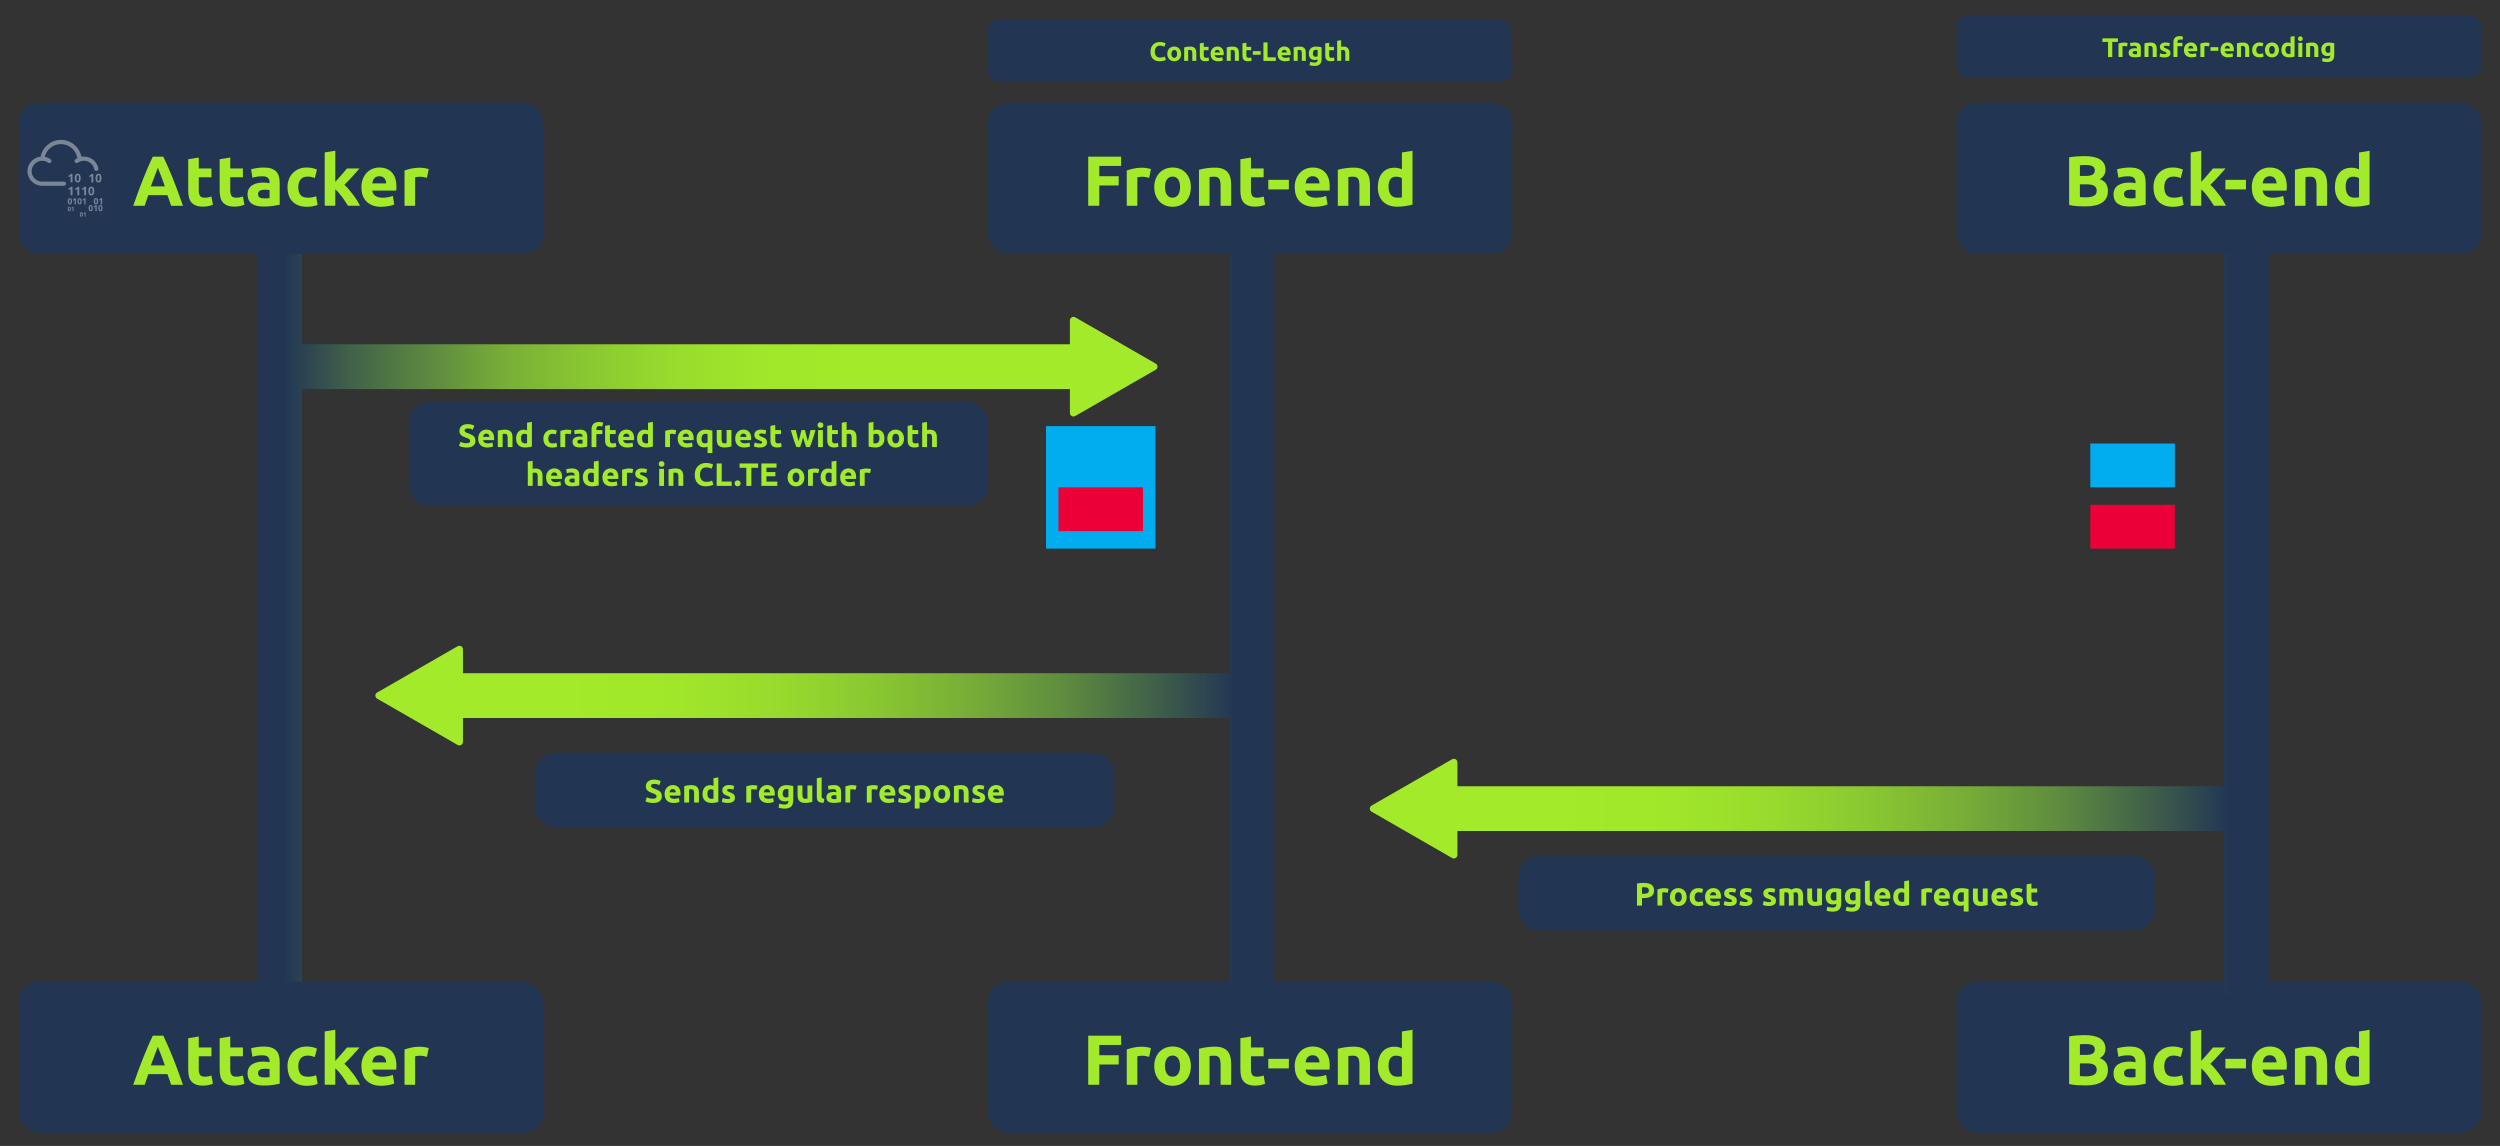 <?xml version="1.0" encoding="UTF-8"?>
<svg id="Layer_1" data-name="Layer 1" xmlns="http://www.w3.org/2000/svg" width="927.17" height="425" xmlns:xlink="http://www.w3.org/1999/xlink" viewBox="0 0 927.17 425">
  <rect x="0" y="0" width="927.17" height="425" fill="#333333" stroke="none"/>
  <defs>
    <linearGradient id="linear-gradient" x1="497.08" y1="227.06" x2="142.64" y2="227.06" gradientUnits="userSpaceOnUse">
      <stop offset=".11" stop-color="#223654"/>
      <stop offset=".2" stop-color="#426349"/>
      <stop offset=".29" stop-color="#5f8c3f"/>
      <stop offset=".39" stop-color="#78ae37"/>
      <stop offset=".49" stop-color="#8ac831"/>
      <stop offset=".59" stop-color="#98db2d"/>
      <stop offset=".69" stop-color="#a0e62a"/>
      <stop offset=".81" stop-color="#a3ea2a"/>
    </linearGradient>
    <linearGradient id="linear-gradient-2" x1="-100.37" y1="227.82" x2="413.24" y2="227.82" gradientUnits="userSpaceOnUse">
      <stop offset=".4" stop-color="#223654"/>
      <stop offset=".45" stop-color="#426349"/>
      <stop offset=".51" stop-color="#5f8c3f"/>
      <stop offset=".56" stop-color="#78ae37"/>
      <stop offset=".62" stop-color="#8ac831"/>
      <stop offset=".68" stop-color="#98db2d"/>
      <stop offset=".74" stop-color="#a0e62a"/>
      <stop offset=".81" stop-color="#a3ea2a"/>
    </linearGradient>
    <linearGradient id="linear-gradient-3" x1="865.89" y1="231.41" x2="511.45" y2="231.41" xlink:href="#linear-gradient"/>
  </defs>
  <path d="m472.57,369.32V84.81h-16.59s-.01,0-.01.01v164.85s-284.27,0-284.27,0v-8.85c0-1.02-1.1-1.65-1.98-1.15l-29.85,17.17c-.88.5-.88,1.77,0,2.27l29.85,17.17c.88.5,1.98-.13,1.98-1.15v-8.85h284.27v103.04h16.6Z" style="fill: url(#linear-gradient); stroke-width: 0px;"/>
  <path d="m428.62,134.85l-29.85-17.17c-.88-.5-1.98.13-1.98,1.15v8.85H112.06v-37.12h-16.59s-.01,0-.01.01v274.5h16.6v-220.78s284.73,0,284.73,0v8.85c0,1.02,1.1,1.65,1.98,1.15l29.85-17.17c.88-.5.88-1.77,0-2.27Z" style="fill: url(#linear-gradient-2); stroke-width: 0px;"/>
  <rect x="366.35" y="38.08" width="194.47" height="56.08" rx="7.48" ry="7.48" style="fill: #223654; stroke-width: 0px;"/>
  <g>
    <path d="m403.59,76.32v-18.22h12.2v3.44h-8.1v3.81h7.2v3.44h-7.2v7.52h-4.1Z" style="fill: #a3ea2a; stroke-width: 0px;"/>
    <path d="m426.22,65.96c-.35-.09-.76-.18-1.24-.28-.47-.1-.98-.14-1.52-.14-.25,0-.54.02-.88.07-.34.04-.6.09-.78.14v10.57h-3.92v-13.09c.7-.25,1.53-.48,2.48-.7s2.02-.33,3.19-.33c.21,0,.46.01.76.04.3.03.6.06.89.1.3.04.6.1.89.16.3.06.55.14.76.22l-.66,3.23Z" style="fill: #a3ea2a; stroke-width: 0px;"/>
    <path d="m441.65,69.38c0,1.09-.16,2.08-.47,2.98-.32.9-.77,1.67-1.37,2.31-.6.64-1.31,1.13-2.14,1.48-.83.35-1.77.53-2.8.53s-1.94-.18-2.77-.53c-.83-.35-1.55-.85-2.14-1.48s-1.06-1.41-1.39-2.31c-.33-.9-.5-1.9-.5-2.98s.17-2.08.51-2.97.81-1.66,1.42-2.29c.6-.63,1.32-1.12,2.16-1.47.83-.35,1.74-.53,2.72-.53s1.91.18,2.75.53c.83.35,1.55.84,2.14,1.47.6.63,1.06,1.39,1.39,2.29.33.89.5,1.88.5,2.97Zm-4,0c0-1.21-.24-2.16-.72-2.85-.48-.69-1.17-1.04-2.06-1.04s-1.59.35-2.08,1.04c-.49.69-.74,1.64-.74,2.85s.25,2.17.74,2.88c.49.71,1.18,1.06,2.08,1.06s1.58-.35,2.06-1.06c.48-.71.72-1.67.72-2.88Z" style="fill: #a3ea2a; stroke-width: 0px;"/>
    <path d="m444.67,62.96c.67-.19,1.52-.37,2.58-.54,1.05-.17,2.16-.25,3.31-.25s2.15.15,2.93.46c.78.31,1.4.74,1.85,1.3.46.56.78,1.23.97,2s.29,1.63.29,2.58v7.81h-3.92v-7.33c0-1.26-.17-2.16-.5-2.68-.33-.53-.96-.79-1.87-.79-.28,0-.58.01-.89.04-.32.03-.6.06-.84.09v10.67h-3.92v-13.35Z" style="fill: #a3ea2a; stroke-width: 0px;"/>
    <path d="m460.02,59.05l3.92-.63v4.07h4.7v3.26h-4.7v4.86c0,.82.14,1.48.43,1.97.29.49.87.74,1.75.74.42,0,.85-.04,1.3-.12.45-.08.85-.19,1.22-.33l.55,3.05c-.47.19-1,.36-1.58.5-.58.14-1.29.21-2.13.21-1.07,0-1.95-.14-2.65-.43-.7-.29-1.26-.69-1.68-1.21-.42-.52-.71-1.14-.88-1.88-.17-.74-.25-1.55-.25-2.44v-11.62Z" style="fill: #a3ea2a; stroke-width: 0px;"/>
    <path d="m470.38,66.7h7.62v3.55h-7.62v-3.55Z" style="fill: #a3ea2a; stroke-width: 0px;"/>
    <path d="m480.16,69.51c0-1.23.19-2.3.57-3.22.38-.92.87-1.69,1.48-2.3.61-.61,1.32-1.08,2.12-1.39.8-.32,1.62-.47,2.46-.47,1.96,0,3.51.6,4.65,1.8,1.14,1.2,1.71,2.97,1.71,5.3,0,.23,0,.48-.03.75-.02.27-.04.51-.05.72h-8.88c.09.81.46,1.45,1.13,1.92s1.56.71,2.68.71c.72,0,1.42-.07,2.12-.2.69-.13,1.26-.29,1.7-.49l.53,3.18c-.21.11-.49.21-.84.32-.35.11-.74.2-1.17.28-.43.08-.89.14-1.38.2-.49.05-.98.08-1.47.08-1.24,0-2.33-.18-3.25-.55-.92-.37-1.68-.87-2.29-1.51s-1.05-1.4-1.34-2.27c-.29-.88-.43-1.82-.43-2.84Zm9.2-1.5c-.02-.33-.07-.66-.17-.97s-.25-.6-.45-.84c-.2-.25-.46-.45-.76-.6-.31-.16-.69-.24-1.14-.24s-.81.07-1.13.22c-.32.15-.58.35-.79.59-.21.25-.37.53-.49.85-.11.32-.2.65-.25.99h5.18Z" style="fill: #a3ea2a; stroke-width: 0px;"/>
    <path d="m496.16,62.96c.67-.19,1.52-.37,2.58-.54,1.05-.17,2.16-.25,3.31-.25s2.15.15,2.93.46c.78.31,1.4.74,1.85,1.3.46.56.78,1.23.97,2s.29,1.63.29,2.58v7.81h-3.92v-7.33c0-1.26-.17-2.16-.5-2.68-.33-.53-.96-.79-1.87-.79-.28,0-.58.01-.89.04-.32.03-.6.06-.84.09v10.67h-3.92v-13.35Z" style="fill: #a3ea2a; stroke-width: 0px;"/>
    <path d="m523.84,75.87c-.35.1-.75.21-1.21.3-.46.1-.93.18-1.43.25-.5.07-1.01.13-1.52.17-.52.04-1.01.07-1.48.07-1.14,0-2.16-.17-3.05-.5-.89-.33-1.65-.81-2.26-1.43-.61-.62-1.08-1.38-1.41-2.26s-.49-1.88-.49-2.98.14-2.13.42-3.04c.28-.9.68-1.67,1.21-2.3.53-.63,1.17-1.11,1.93-1.45.76-.33,1.63-.5,2.62-.5.54,0,1.03.05,1.46.16.43.1.86.25,1.3.45v-6.26l3.92-.63v19.95Zm-8.86-6.57c0,1.21.27,2.18.81,2.92.54.74,1.35,1.1,2.42,1.1.35,0,.67-.01.97-.04.3-.03.54-.06.74-.09v-7.12c-.25-.16-.57-.29-.96-.39-.39-.11-.79-.16-1.2-.16-1.86,0-2.79,1.26-2.79,3.78Z" style="fill: #a3ea2a; stroke-width: 0px;"/>
  </g>
  <rect x="725.72" y="38.08" width="194.47" height="56.08" rx="7.48" ry="7.48" style="fill: #223654; stroke-width: 0px;"/>
  <g>
    <path d="m773.45,76.55c-1,0-1.99-.03-2.98-.09-.99-.06-2.02-.21-3.09-.43v-17.66c.84-.16,1.76-.28,2.76-.36,1-.08,1.93-.12,2.79-.12,1.16,0,2.22.08,3.19.25.97.17,1.81.45,2.51.85.7.4,1.25.93,1.64,1.59.39.66.59,1.47.59,2.43,0,1.45-.7,2.6-2.1,3.44,1.16.44,1.95,1.03,2.37,1.79.42.75.63,1.6.63,2.55,0,1.91-.7,3.35-2.09,4.31s-3.47,1.45-6.22,1.45Zm-2.08-11.3h2c1.26,0,2.16-.16,2.71-.49s.81-.85.81-1.56-.28-1.25-.84-1.55c-.56-.3-1.38-.45-2.47-.45-.35,0-.73,0-1.13.01-.4,0-.76.03-1.08.07v3.97Zm0,3.13v4.7c.3.04.62.06.97.08s.74.03,1.16.03c1.23,0,2.22-.17,2.97-.53.75-.35,1.13-1,1.13-1.95,0-.84-.32-1.44-.95-1.8-.63-.36-1.53-.54-2.71-.54h-2.58Z" style="fill: #a3ea2a; stroke-width: 0px;"/>
    <path d="m789.74,62.12c1.16,0,2.12.13,2.89.39.77.26,1.39.64,1.85,1.13.46.49.79,1.09.99,1.79.19.7.29,1.48.29,2.34v8.15c-.56.12-1.34.27-2.34.43-1,.17-2.21.25-3.63.25-.89,0-1.7-.08-2.43-.24-.73-.16-1.35-.42-1.88-.78-.53-.36-.93-.83-1.21-1.41s-.42-1.29-.42-2.13.16-1.49.49-2.05c.32-.56.76-1.01,1.3-1.34.54-.33,1.17-.57,1.87-.72.7-.15,1.43-.22,2.18-.22.51,0,.96.02,1.35.07.39.04.71.1.96.17v-.37c0-.67-.2-1.2-.6-1.6-.4-.4-1.1-.6-2.1-.6-.67,0-1.32.05-1.97.14-.65.1-1.21.23-1.68.41l-.5-3.15c.23-.07.51-.14.85-.22s.71-.15,1.12-.21c.4-.06.83-.11,1.27-.16s.9-.07,1.35-.07Zm.32,11.46c.39,0,.75,0,1.1-.03.35-.02.63-.04.84-.08v-2.97c-.16-.04-.39-.07-.71-.11s-.6-.05-.87-.05c-.37,0-.71.02-1.04.07s-.61.13-.85.25c-.25.12-.44.29-.58.5-.14.21-.21.47-.21.79,0,.61.21,1.04.62,1.27.41.24.98.36,1.7.36Z" style="fill: #a3ea2a; stroke-width: 0px;"/>
    <path d="m798.65,69.4c0-1,.16-1.94.49-2.83s.79-1.66,1.41-2.31,1.36-1.18,2.23-1.56c.88-.39,1.87-.58,3-.58.74,0,1.41.07,2.02.2.61.13,1.21.32,1.79.56l-.81,3.13c-.37-.14-.77-.26-1.21-.37-.44-.1-.93-.16-1.47-.16-1.16,0-2.02.36-2.59,1.08-.57.72-.85,1.67-.85,2.84,0,1.25.27,2.21.8,2.89s1.47,1.03,2.8,1.03c.47,0,.98-.04,1.52-.13.54-.09,1.04-.23,1.5-.42l.55,3.21c-.46.19-1.02.36-1.71.5-.68.14-1.44.21-2.26.21-1.26,0-2.35-.19-3.26-.57s-1.66-.89-2.25-1.54-1.02-1.42-1.29-2.3c-.27-.88-.41-1.84-.41-2.88Z" style="fill: #a3ea2a; stroke-width: 0px;"/>
    <path d="m816.37,67.46c.39-.42.78-.85,1.19-1.31.41-.45.81-.9,1.19-1.35.39-.44.75-.87,1.09-1.27s.63-.75.88-1.04h4.66c-.93,1.07-1.84,2.08-2.72,3.05-.88.97-1.85,1.97-2.9,3,.53.47,1.07,1.04,1.63,1.7.56.66,1.1,1.34,1.63,2.04s1.01,1.4,1.45,2.11c.44.7.81,1.34,1.1,1.92h-4.5c-.28-.46-.6-.96-.96-1.51-.36-.55-.74-1.11-1.14-1.66-.4-.55-.83-1.08-1.27-1.59-.45-.51-.89-.94-1.32-1.29v6.06h-3.92v-19.77l3.92-.63v11.54Z" style="fill: #a3ea2a; stroke-width: 0px;"/>
    <path d="m825.33,66.7h7.62v3.55h-7.62v-3.55Z" style="fill: #a3ea2a; stroke-width: 0px;"/>
    <path d="m835.11,69.51c0-1.23.19-2.3.57-3.22.38-.92.87-1.69,1.48-2.3s1.32-1.08,2.12-1.39c.8-.32,1.62-.47,2.46-.47,1.96,0,3.51.6,4.65,1.8,1.14,1.2,1.71,2.97,1.71,5.3,0,.23,0,.48-.03.75-.02.27-.04.51-.05.72h-8.88c.09.81.46,1.45,1.13,1.92.67.47,1.56.71,2.68.71.72,0,1.42-.07,2.12-.2.69-.13,1.26-.29,1.7-.49l.53,3.18c-.21.1-.49.21-.84.32-.35.1-.74.2-1.17.28-.43.08-.89.14-1.38.2-.49.05-.98.08-1.47.08-1.24,0-2.33-.18-3.25-.55-.92-.37-1.68-.87-2.29-1.51s-1.05-1.4-1.34-2.27c-.29-.88-.43-1.82-.43-2.84Zm9.2-1.5c-.02-.33-.07-.66-.17-.97s-.25-.6-.45-.84c-.2-.25-.46-.45-.76-.6-.31-.16-.69-.24-1.14-.24s-.81.08-1.13.22c-.32.15-.58.35-.79.59-.21.25-.37.53-.49.85-.11.33-.2.65-.25.99h5.18Z" style="fill: #a3ea2a; stroke-width: 0px;"/>
    <path d="m851.12,62.96c.67-.19,1.52-.37,2.58-.54,1.05-.17,2.16-.25,3.31-.25s2.15.15,2.93.46c.78.31,1.4.74,1.85,1.3.46.56.78,1.23.97,2,.19.77.29,1.63.29,2.58v7.81h-3.92v-7.33c0-1.26-.17-2.16-.5-2.68-.33-.53-.96-.79-1.87-.79-.28,0-.58.01-.89.04-.32.03-.6.06-.84.09v10.67h-3.92v-13.35Z" style="fill: #a3ea2a; stroke-width: 0px;"/>
    <path d="m878.8,75.87c-.35.11-.75.21-1.21.3-.46.1-.93.18-1.43.25-.5.07-1.01.13-1.53.17-.52.04-1.01.07-1.48.07-1.14,0-2.16-.17-3.05-.5-.89-.33-1.65-.81-2.26-1.43s-1.08-1.38-1.41-2.26-.49-1.88-.49-2.98.14-2.13.42-3.04c.28-.9.68-1.67,1.21-2.3.53-.63,1.17-1.11,1.93-1.45s1.63-.5,2.62-.5c.54,0,1.03.05,1.46.16.43.11.86.25,1.3.45v-6.26l3.92-.63v19.95Zm-8.86-6.57c0,1.21.27,2.18.81,2.92.54.74,1.35,1.1,2.42,1.1.35,0,.67-.01.97-.04.3-.03.54-.06.74-.09v-7.12c-.25-.16-.57-.29-.96-.39-.39-.1-.79-.16-1.2-.16-1.86,0-2.79,1.26-2.79,3.79Z" style="fill: #a3ea2a; stroke-width: 0px;"/>
  </g>
  <rect x="6.98" y="38.08" width="194.47" height="56.08" rx="7.48" ry="7.48" style="fill: #223654; stroke-width: 0px;"/>
  <g>
    <path d="m63.46,76.32c-.2-.63-.42-1.28-.65-1.95-.23-.67-.47-1.33-.7-1.99h-7.11c-.23.66-.46,1.33-.69,2-.23.67-.45,1.32-.65,1.94h-4.26c.69-1.96,1.34-3.78,1.95-5.44.62-1.66,1.22-3.23,1.81-4.71.59-1.47,1.17-2.87,1.74-4.19.57-1.32,1.16-2.62,1.78-3.88h3.89c.6,1.26,1.19,2.55,1.77,3.88.58,1.32,1.17,2.72,1.76,4.19.59,1.47,1.19,3.04,1.81,4.71.62,1.67,1.27,3.48,1.95,5.44h-4.39Zm-4.93-14.09c-.09.26-.23.62-.4,1.08-.18.46-.38.98-.6,1.58-.23.6-.48,1.25-.75,1.97-.28.72-.56,1.47-.85,2.26h5.21c-.28-.79-.55-1.54-.81-2.26-.26-.72-.51-1.38-.74-1.97-.24-.6-.44-1.12-.62-1.58-.18-.45-.32-.81-.43-1.07Z" style="fill: #a3ea2a; stroke-width: 0px;"/>
    <path d="m69.8,59.05l3.92-.63v4.07h4.7v3.26h-4.7v4.86c0,.82.14,1.48.43,1.97.29.49.87.74,1.75.74.42,0,.85-.04,1.3-.12.45-.08.85-.19,1.22-.33l.55,3.05c-.47.19-1,.36-1.58.5-.58.14-1.29.21-2.13.21-1.07,0-1.95-.14-2.65-.43-.7-.29-1.26-.69-1.68-1.21-.42-.52-.71-1.14-.88-1.88-.17-.74-.25-1.55-.25-2.44v-11.62Z" style="fill: #a3ea2a; stroke-width: 0px;"/>
    <path d="m81.47,59.05l3.92-.63v4.07h4.7v3.26h-4.7v4.86c0,.82.14,1.48.43,1.97.29.49.87.74,1.75.74.42,0,.85-.04,1.3-.12.45-.08.85-.19,1.22-.33l.55,3.05c-.47.19-1,.36-1.58.5-.58.14-1.29.21-2.13.21-1.07,0-1.95-.14-2.65-.43-.7-.29-1.26-.69-1.68-1.21-.42-.52-.71-1.14-.88-1.88-.17-.74-.25-1.55-.25-2.44v-11.62Z" style="fill: #a3ea2a; stroke-width: 0px;"/>
    <path d="m97.71,62.12c1.16,0,2.12.13,2.89.39.77.26,1.39.64,1.85,1.13.46.49.79,1.09.99,1.79.19.7.29,1.48.29,2.34v8.15c-.56.12-1.34.27-2.34.43-1,.17-2.21.25-3.63.25-.89,0-1.7-.08-2.43-.24s-1.35-.42-1.88-.78c-.53-.36-.93-.83-1.21-1.41-.28-.58-.42-1.29-.42-2.13s.16-1.49.49-2.05c.32-.56.76-1.01,1.3-1.34.54-.33,1.17-.57,1.87-.72.7-.15,1.43-.22,2.18-.22.51,0,.96.02,1.35.07.39.04.71.1.96.17v-.37c0-.67-.2-1.2-.6-1.6-.4-.4-1.1-.6-2.1-.6-.67,0-1.32.05-1.97.14-.65.1-1.21.23-1.68.41l-.5-3.15c.23-.07.51-.14.85-.22.34-.08.71-.15,1.12-.21.4-.06.83-.11,1.27-.16.45-.04.9-.07,1.35-.07Zm.32,11.46c.39,0,.75,0,1.1-.03.35-.02.63-.04.84-.08v-2.97c-.16-.03-.39-.07-.71-.1-.32-.03-.6-.05-.87-.05-.37,0-.71.02-1.04.07-.32.04-.61.13-.85.25-.25.12-.44.29-.58.5-.14.21-.21.47-.21.79,0,.61.21,1.04.62,1.27.41.24.98.35,1.7.35Z" style="fill: #a3ea2a; stroke-width: 0px;"/>
    <path d="m106.62,69.4c0-1,.16-1.94.49-2.83s.79-1.66,1.41-2.31c.61-.66,1.36-1.18,2.23-1.56.88-.39,1.87-.58,3-.58.74,0,1.41.07,2.02.2s1.21.32,1.79.57l-.81,3.13c-.37-.14-.77-.26-1.21-.37-.44-.11-.93-.16-1.47-.16-1.16,0-2.02.36-2.59,1.08-.57.72-.85,1.67-.85,2.84,0,1.24.27,2.21.8,2.89s1.47,1.02,2.8,1.02c.47,0,.98-.04,1.52-.13.54-.09,1.04-.23,1.5-.42l.55,3.21c-.46.19-1.02.36-1.71.5-.68.14-1.44.21-2.26.21-1.26,0-2.35-.19-3.26-.57-.91-.38-1.66-.89-2.25-1.54-.59-.65-1.02-1.41-1.29-2.3-.27-.88-.41-1.84-.41-2.88Z" style="fill: #a3ea2a; stroke-width: 0px;"/>
    <path d="m124.34,67.45c.39-.42.78-.85,1.19-1.31.41-.45.81-.9,1.19-1.35.39-.44.75-.87,1.09-1.27.34-.4.63-.75.88-1.05h4.66c-.93,1.07-1.84,2.09-2.72,3.06s-1.85,1.97-2.9,3c.53.47,1.07,1.04,1.63,1.7.56.66,1.1,1.34,1.63,2.04.53.7,1.01,1.4,1.45,2.11.44.7.81,1.34,1.1,1.92h-4.5c-.28-.46-.6-.96-.96-1.52-.36-.55-.74-1.11-1.14-1.66s-.83-1.08-1.27-1.59c-.45-.51-.89-.94-1.32-1.29v6.06h-3.92v-19.77l3.92-.63v11.54Z" style="fill: #a3ea2a; stroke-width: 0px;"/>
    <path d="m134.03,69.51c0-1.23.19-2.3.57-3.22.38-.92.87-1.69,1.48-2.3.61-.61,1.32-1.08,2.12-1.39.8-.32,1.62-.47,2.46-.47,1.96,0,3.51.6,4.65,1.8,1.14,1.2,1.71,2.97,1.71,5.3,0,.23,0,.48-.03.75-.02.27-.04.51-.05.72h-8.88c.09.81.46,1.45,1.13,1.92s1.56.71,2.68.71c.72,0,1.42-.07,2.12-.2.69-.13,1.26-.29,1.7-.49l.53,3.18c-.21.11-.49.21-.84.32-.35.11-.74.2-1.17.28-.43.08-.89.14-1.38.2-.49.05-.98.08-1.47.08-1.24,0-2.33-.18-3.25-.55-.92-.37-1.68-.87-2.29-1.51s-1.05-1.4-1.34-2.27c-.29-.88-.43-1.82-.43-2.84Zm9.2-1.5c-.02-.33-.07-.66-.17-.97s-.25-.6-.45-.84c-.2-.25-.46-.45-.76-.6-.31-.16-.69-.24-1.14-.24s-.81.07-1.13.22c-.32.15-.58.35-.79.59-.21.25-.37.53-.49.85-.11.32-.2.65-.25.99h5.18Z" style="fill: #a3ea2a; stroke-width: 0px;"/>
    <path d="m158.37,65.96c-.35-.09-.76-.18-1.24-.28-.47-.1-.98-.14-1.52-.14-.25,0-.54.02-.88.07-.34.04-.6.09-.78.14v10.57h-3.92v-13.09c.7-.25,1.53-.48,2.48-.7s2.02-.33,3.19-.33c.21,0,.46.01.76.04.3.03.6.06.89.1.3.04.6.1.89.16.3.06.55.14.76.22l-.66,3.23Z" style="fill: #a3ea2a; stroke-width: 0px;"/>
  </g>
  <g style="opacity: .4;">
    <path id="cloud" d="m36.5,62.47c-.48-2.5-2.71-4.4-5.37-4.4h-.96c-.72-3.58-3.85-6.19-7.55-6.19s-6.84,2.63-7.56,6.22c-2.74.29-4.88,2.6-4.88,5.38,0,2.99,2.45,5.42,5.47,5.42h8.1c.42-.02.76-.37.74-.8-.02-.4-.34-.73-.74-.74h-8.1c-2.16,0-3.92-1.74-3.92-3.87s1.76-3.87,3.92-3.87c.8,0,1.58.24,2.23.71.31.22.73.19,1-.08h0c.3-.3.3-.78,0-1.09h0s-.06-.06-.1-.09c-.65-.46-1.38-.77-2.16-.91.66-2.75,3.11-4.73,5.98-4.73,3.04,0,5.61,2.22,6.08,5.22-.24.13-.48.27-.7.42-.35.25-.43.73-.19,1.08.03.04.05.07.09.1h0c.27.27.69.3,1,.08.65-.46,1.43-.71,2.23-.71,1.91,0,3.5,1.35,3.85,3.14.07.36.39.63.76.63h0c.42,0,.77-.34.78-.77h0c.01-.05.01-.11,0-.16Z" style="fill: #fff; stroke-width: 0px;"/>
    <g id="numbers">
      <path d="m26.86,67.64h-.67v-2.12s.02-.33.02-.33c-.08.08-.15.15-.23.22l-.36.29-.32-.4,1.02-.81h.55v3.15Z" style="fill: #fff; stroke-width: 0px;"/>
      <path d="m29.92,66.07c0,.55-.09.96-.27,1.22s-.46.39-.83.39-.64-.14-.82-.41-.28-.68-.28-1.21.09-.96.27-1.23.45-.39.83-.39.64.14.82.41c.2.28.29.68.29,1.21Zm-1.54,0c0,.38.04.66.1.83s.18.25.34.25.27-.09.34-.25.1-.44.1-.83-.04-.67-.11-.83-.18-.25-.33-.25-.27.09-.34.25-.1.44-.1.83Z" style="fill: #fff; stroke-width: 0px;"/>
      <path d="m26.86,72.43h-.67v-2.12s.02-.33.02-.33c-.08.08-.15.15-.23.22l-.36.29-.32-.4,1.02-.81h.55v3.15Z" style="fill: #fff; stroke-width: 0px;"/>
      <path d="m29.38,72.43h-.67v-2.12s.02-.33.02-.33c-.08.08-.15.15-.23.22l-.36.29-.32-.4,1.02-.81h.55v3.15h.01Z" style="fill: #fff; stroke-width: 0px;"/>
      <path d="m31.91,72.43h-.67v-2.12s.02-.33.02-.33c-.08.08-.15.15-.23.22l-.36.29-.32-.4,1.02-.81h.55v3.15Z" style="fill: #fff; stroke-width: 0px;"/>
      <path d="m34.96,70.85c0,.55-.09.96-.27,1.22s-.46.4-.83.4-.64-.14-.82-.41-.28-.68-.28-1.21.09-.96.27-1.23.45-.39.83-.39.64.14.82.41c.2.27.29.68.29,1.21Zm-1.54,0c0,.38.04.66.1.83s.18.25.34.25.27-.09.34-.25.1-.44.1-.83-.04-.67-.11-.83-.18-.25-.33-.25-.27.09-.34.25-.1.44-.1.83Z" style="fill: #fff; stroke-width: 0px;"/>
      <path d="m36.4,74.63c0,.4-.07.7-.2.89s-.33.29-.61.29-.46-.1-.6-.3-.2-.49-.2-.88.07-.7.2-.89c.13-.19.33-.29.61-.29s.46.1.6.3.2.49.2.88Zm-1.12,0c0,.28.03.48.07.61.03.11.13.18.25.18s.19-.06.24-.19.08-.32.08-.6-.03-.48-.08-.61-.13-.19-.24-.19-.2.06-.24.19-.08.32-.08.61h0Z" style="fill: #fff; stroke-width: 0px;"/>
      <path d="m37.85,75.78h-.48v-1.55s.02-.24.02-.24c-.08.08-.14.13-.17.16l-.26.21-.23-.29.74-.59h.4v2.29h0Z" style="fill: #fff; stroke-width: 0px;"/>
      <path d="m26.72,74.66c0,.39-.07.68-.19.87s-.33.28-.6.28-.45-.1-.59-.29-.2-.48-.2-.86.07-.69.19-.87.32-.28.59-.28.45.1.59.29.2.48.2.86Zm-1.1,0c0,.27.03.47.07.59.03.11.13.18.24.18.11,0,.19-.06.24-.18s.08-.32.08-.59-.03-.47-.08-.59-.13-.18-.24-.18-.19.06-.24.18-.08.32-.08.6h0Z" style="fill: #fff; stroke-width: 0px;"/>
      <path d="m28.13,75.78h-.47v-1.51s.02-.23.02-.23c-.08.08-.13.13-.16.16l-.26.21-.23-.29.72-.58h.39v2.24Z" style="fill: #fff; stroke-width: 0px;"/>
      <path d="m30.31,74.66c0,.39-.07.68-.19.87s-.33.28-.6.28-.45-.1-.59-.29-.2-.48-.2-.86.07-.69.19-.87.32-.28.59-.28.45.1.59.29.2.48.2.86Zm-1.1,0c0,.27.03.47.07.59.03.11.13.18.24.18.12,0,.19-.06.24-.18s.08-.32.08-.59-.03-.47-.08-.59-.13-.18-.24-.18-.19.06-.24.18-.08.32-.08.6h0Z" style="fill: #fff; stroke-width: 0px;"/>
      <path d="m31.72,75.78h-.47v-1.51s.02-.23.02-.23c-.08.08-.14.13-.17.16l-.26.21-.23-.29.72-.58h.39v2.24Z" style="fill: #fff; stroke-width: 0px;"/>
      <path d="m26.25,77.52c0,.28-.05.49-.14.63s-.23.2-.43.2c-.17.01-.33-.07-.42-.21-.1-.14-.14-.35-.14-.62,0-.29.05-.49.14-.63s.23-.2.42-.2c.17-.01.33.07.42.21.09.15.14.35.14.63Zm-.79,0c0,.2.02.34.05.42.03.1.12.15.22.12h0c.06-.02.11-.06.12-.12.04-.09.05-.23.05-.42,0-.15-.01-.29-.06-.43-.03-.09-.12-.15-.21-.13h-.01c-.06.02-.11.06-.12.12-.04.15-.05.29-.05.43Z" style="fill: #fff; stroke-width: 0px;"/>
      <path d="m27.26,78.32h-.34v-1.09s.01-.17.01-.17c-.06.06-.1.1-.12.11l-.19.15-.17-.2.52-.41h.28v1.61Z" style="fill: #fff; stroke-width: 0px;"/>
      <path d="m30.73,79.53c0,.28-.05.49-.14.63s-.24.2-.43.2c-.17.01-.33-.07-.42-.21-.1-.14-.14-.35-.14-.62s.05-.49.14-.63.23-.2.42-.2c.17-.01.33.07.42.21.1.15.15.35.15.63Zm-.79,0c0,.2.02.34.05.42.03.09.12.15.21.13h.01c.06-.02.11-.06.12-.12.04-.09.05-.23.05-.42,0-.15-.01-.29-.06-.43-.02-.08-.09-.13-.17-.13s-.15.05-.17.13c-.03.08-.05.22-.05.42Z" style="fill: #fff; stroke-width: 0px;"/>
      <path d="m31.75,80.34h-.34v-1.09s.01-.17.01-.17c-.06.06-.1.1-.12.11l-.19.15-.17-.21.52-.41h.28v1.61Z" style="fill: #fff; stroke-width: 0px;"/>
      <path d="m34.44,77.2c0,.39-.07.68-.19.87s-.33.28-.6.28-.45-.1-.59-.29-.2-.48-.2-.86.07-.69.19-.87.32-.28.59-.28.45.1.59.29.2.48.2.86Zm-1.1,0c0,.28.03.47.07.59.03.11.13.18.24.18.11,0,.19-.06.24-.18s.08-.32.08-.59-.03-.47-.08-.6-.13-.18-.24-.18-.19.06-.24.18-.07.33-.07.6h0Z" style="fill: #fff; stroke-width: 0px;"/>
      <path d="m35.85,78.32h-.47v-1.51s.02-.23.02-.23c-.08.08-.13.13-.16.16l-.26.21-.23-.29.72-.58h.39v2.24h0Z" style="fill: #fff; stroke-width: 0px;"/>
      <path d="m38.03,77.2c0,.39-.07.68-.19.87s-.33.28-.6.28-.45-.1-.59-.29-.2-.48-.2-.86.07-.69.19-.87.32-.28.59-.28.45.1.59.29.2.48.2.86Zm-1.1,0c0,.28.03.47.07.59.03.11.13.18.24.18.11,0,.19-.06.24-.18s.08-.32.08-.59-.03-.47-.08-.6-.13-.18-.24-.18-.19.06-.24.18-.08.33-.08.6h0Z" style="fill: #fff; stroke-width: 0px;"/>
      <path d="m34.58,67.64h-.67v-2.12s.02-.33.02-.33c-.08.08-.15.15-.23.22l-.36.29-.32-.4,1.02-.81h.55v3.15h0Z" style="fill: #fff; stroke-width: 0px;"/>
      <path d="m37.64,66.07c0,.55-.09.96-.27,1.22s-.46.39-.83.39-.64-.14-.82-.41-.28-.68-.28-1.21.09-.96.27-1.23.45-.39.83-.39.64.14.82.41.28.68.29,1.21Zm-1.55,0c0,.38.04.66.1.83s.18.25.34.25.27-.09.34-.25.1-.44.1-.83-.04-.67-.11-.83-.18-.25-.33-.25-.27.09-.34.25-.1.44-.1.83h0Z" style="fill: #fff; stroke-width: 0px;"/>
    </g>
  </g>
  <rect x="366.35" y="364.07" width="194.47" height="56.08" rx="7.48" ry="7.48" style="fill: #223654; stroke-width: 0px;"/>
  <g>
    <path d="m403.59,402.31v-18.21h12.2v3.44h-8.1v3.81h7.2v3.44h-7.2v7.52h-4.1Z" style="fill: #a3ea2a; stroke-width: 0px;"/>
    <path d="m426.22,391.95c-.35-.09-.76-.18-1.24-.28-.47-.1-.98-.14-1.52-.14-.25,0-.54.02-.88.07-.34.04-.6.09-.78.14v10.57h-3.92v-13.09c.7-.25,1.53-.48,2.48-.7.96-.22,2.02-.33,3.19-.33.21,0,.46.01.76.04.3.03.6.06.89.11.3.04.6.1.89.16.3.06.55.14.76.22l-.66,3.23Z" style="fill: #a3ea2a; stroke-width: 0px;"/>
    <path d="m441.65,395.37c0,1.09-.16,2.08-.47,2.98-.32.9-.77,1.67-1.37,2.31-.6.64-1.31,1.13-2.14,1.49-.83.35-1.77.53-2.8.53s-1.94-.18-2.77-.53c-.83-.35-1.55-.85-2.14-1.49s-1.06-1.41-1.39-2.31c-.33-.9-.5-1.9-.5-2.98s.17-2.08.51-2.97.81-1.66,1.42-2.29c.6-.63,1.32-1.12,2.16-1.47.83-.35,1.74-.53,2.72-.53s1.91.18,2.75.53c.83.35,1.55.84,2.14,1.47.6.63,1.06,1.39,1.39,2.29.33.89.5,1.88.5,2.97Zm-4,0c0-1.21-.24-2.16-.72-2.85-.48-.69-1.17-1.04-2.06-1.04s-1.59.35-2.08,1.04c-.49.69-.74,1.64-.74,2.85s.25,2.17.74,2.88c.49.71,1.18,1.06,2.08,1.06s1.58-.35,2.06-1.06.72-1.67.72-2.88Z" style="fill: #a3ea2a; stroke-width: 0px;"/>
    <path d="m444.67,388.96c.67-.19,1.52-.37,2.58-.54,1.05-.17,2.16-.25,3.31-.25s2.15.15,2.93.46,1.4.74,1.85,1.3c.46.56.78,1.23.97,2,.19.77.29,1.63.29,2.58v7.81h-3.92v-7.33c0-1.26-.17-2.16-.5-2.68-.33-.53-.96-.79-1.87-.79-.28,0-.58.01-.89.04-.32.03-.6.06-.84.09v10.67h-3.92v-13.35Z" style="fill: #a3ea2a; stroke-width: 0px;"/>
    <path d="m460.02,385.04l3.92-.63v4.07h4.7v3.26h-4.7v4.86c0,.82.14,1.48.43,1.97.29.49.87.74,1.75.74.42,0,.85-.04,1.3-.12s.85-.19,1.22-.33l.55,3.05c-.47.19-1,.36-1.58.5s-1.29.21-2.13.21c-1.07,0-1.95-.14-2.65-.43-.7-.29-1.26-.69-1.68-1.21-.42-.52-.71-1.14-.88-1.88-.17-.74-.25-1.55-.25-2.45v-11.62Z" style="fill: #a3ea2a; stroke-width: 0px;"/>
    <path d="m470.38,392.69h7.62v3.55h-7.62v-3.55Z" style="fill: #a3ea2a; stroke-width: 0px;"/>
    <path d="m480.16,395.5c0-1.23.19-2.3.57-3.22.38-.92.87-1.69,1.48-2.3s1.32-1.08,2.12-1.39c.8-.32,1.62-.47,2.46-.47,1.96,0,3.51.6,4.65,1.8,1.14,1.2,1.71,2.97,1.71,5.3,0,.23,0,.48-.03.75-.02.27-.04.51-.05.72h-8.88c.09.81.46,1.45,1.13,1.92.67.47,1.56.71,2.68.71.72,0,1.42-.07,2.12-.2s1.26-.29,1.7-.49l.53,3.18c-.21.11-.49.21-.84.32s-.74.2-1.17.28c-.43.08-.89.14-1.38.2-.49.05-.98.08-1.47.08-1.24,0-2.33-.18-3.25-.55s-1.68-.87-2.29-1.51-1.05-1.4-1.34-2.27c-.29-.88-.43-1.82-.43-2.84Zm9.2-1.5c-.02-.33-.07-.66-.17-.97s-.25-.6-.45-.84c-.2-.25-.46-.45-.76-.6-.31-.16-.69-.24-1.14-.24s-.81.07-1.13.22c-.32.15-.58.35-.79.59-.21.25-.37.53-.49.85-.11.32-.2.65-.25.99h5.18Z" style="fill: #a3ea2a; stroke-width: 0px;"/>
    <path d="m496.16,388.96c.67-.19,1.52-.37,2.58-.54,1.05-.17,2.16-.25,3.31-.25s2.15.15,2.93.46,1.4.74,1.85,1.3c.46.56.78,1.23.97,2,.19.77.29,1.63.29,2.58v7.81h-3.92v-7.33c0-1.26-.17-2.16-.5-2.68-.33-.53-.96-.79-1.87-.79-.28,0-.58.01-.89.04-.32.03-.6.06-.84.09v10.67h-3.92v-13.35Z" style="fill: #a3ea2a; stroke-width: 0px;"/>
    <path d="m523.84,401.86c-.35.1-.75.21-1.21.3-.46.1-.93.18-1.43.25-.5.07-1.01.13-1.52.17-.52.04-1.01.07-1.48.07-1.14,0-2.16-.17-3.05-.5-.89-.33-1.65-.81-2.26-1.43s-1.08-1.38-1.41-2.26-.49-1.88-.49-2.98.14-2.13.42-3.04c.28-.9.68-1.67,1.21-2.3.53-.63,1.17-1.11,1.93-1.45.76-.33,1.63-.5,2.62-.5.54,0,1.03.05,1.46.16.43.11.86.25,1.3.45v-6.26l3.92-.63v19.95Zm-8.86-6.57c0,1.21.27,2.18.81,2.92.54.74,1.35,1.1,2.42,1.1.35,0,.67-.01.97-.04.3-.03.54-.06.74-.09v-7.12c-.25-.16-.57-.29-.96-.39-.39-.11-.79-.16-1.2-.16-1.86,0-2.79,1.26-2.79,3.79Z" style="fill: #a3ea2a; stroke-width: 0px;"/>
  </g>
  <rect x="151.67" y="149.07" width="214.68" height="38.55" rx="7.48" ry="7.48" style="fill: #223654; stroke-width: 0px;"/>
  <g>
    <path d="m173.02,164.38c.26,0,.48-.02.65-.07s.31-.1.41-.18.18-.17.22-.27c.04-.1.06-.22.06-.35,0-.27-.13-.5-.38-.68-.26-.18-.7-.37-1.32-.58-.27-.1-.54-.21-.82-.33s-.52-.28-.73-.47c-.22-.19-.39-.42-.53-.68-.14-.27-.2-.59-.2-.98s.07-.73.22-1.04.35-.57.61-.79.58-.38.96-.5.8-.17,1.27-.17c.56,0,1.04.06,1.45.18.41.12.74.25,1.01.4l-.54,1.48c-.23-.12-.49-.23-.77-.32-.28-.09-.63-.14-1.03-.14-.45,0-.77.06-.97.19-.2.12-.29.31-.29.57,0,.15.04.28.11.38.07.1.17.2.31.28.13.08.28.16.46.23.17.07.36.14.57.21.43.16.81.32,1.13.47.32.16.59.34.8.55s.37.45.47.73c.1.28.16.62.16,1.02,0,.78-.27,1.38-.82,1.81-.54.43-1.36.64-2.46.64-.37,0-.7-.02-1-.07s-.56-.1-.79-.16c-.23-.06-.42-.13-.59-.2-.16-.07-.3-.14-.41-.2l.53-1.49c.25.14.55.26.92.37.36.11.81.16,1.34.16Z" style="fill: #a3ea2a; stroke-width: 0px;"/>
    <path d="m177.32,162.7c0-.56.09-1.05.26-1.47s.4-.77.68-1.05c.28-.28.6-.49.97-.64.36-.14.74-.22,1.12-.22.9,0,1.6.27,2.12.82s.78,1.35.78,2.42c0,.1,0,.22-.01.34,0,.12-.02.23-.02.33h-4.06c.04.37.21.66.52.88.3.22.71.32,1.22.32.33,0,.65-.03.97-.09s.57-.13.77-.22l.24,1.45c-.1.05-.22.1-.38.14s-.34.09-.53.13c-.2.04-.41.07-.63.09-.22.02-.45.04-.67.04-.57,0-1.06-.08-1.48-.25s-.77-.4-1.04-.69c-.28-.29-.48-.64-.61-1.04-.13-.4-.2-.83-.2-1.3Zm4.2-.68c0-.15-.03-.3-.08-.44-.04-.14-.11-.27-.2-.38-.09-.11-.21-.2-.35-.28-.14-.07-.31-.11-.52-.11s-.37.03-.52.1c-.14.07-.26.16-.36.27-.1.11-.17.24-.22.39-.05.15-.09.3-.11.45h2.36Z" style="fill: #a3ea2a; stroke-width: 0px;"/>
    <path d="m184.62,159.71c.3-.09.7-.17,1.18-.25s.98-.11,1.51-.11.98.07,1.34.21c.36.14.64.34.85.59.21.26.36.56.44.91.09.35.13.74.13,1.18v3.56h-1.79v-3.35c0-.58-.08-.98-.23-1.22-.15-.24-.44-.36-.85-.36-.13,0-.26,0-.41.02-.14.01-.27.03-.38.04v4.87h-1.79v-6.1Z" style="fill: #a3ea2a; stroke-width: 0px;"/>
    <path d="m197.26,165.6c-.16.05-.34.09-.55.14-.21.04-.43.08-.65.11s-.46.06-.7.08c-.24.02-.46.03-.68.03-.52,0-.98-.08-1.39-.23-.41-.15-.75-.37-1.03-.65-.28-.28-.49-.63-.64-1.03-.15-.4-.22-.86-.22-1.36s.06-.97.19-1.39.31-.76.55-1.05c.24-.29.53-.51.88-.66s.75-.23,1.19-.23c.25,0,.47.02.67.07.2.05.39.12.59.2v-2.86l1.79-.29v9.11Zm-4.04-3c0,.55.12,1,.37,1.33s.62.5,1.1.5c.16,0,.31,0,.44-.02.14-.01.25-.03.34-.04v-3.25c-.11-.07-.26-.13-.44-.18-.18-.05-.36-.07-.55-.07-.85,0-1.27.58-1.27,1.73Z" style="fill: #a3ea2a; stroke-width: 0px;"/>
    <path d="m201.52,162.65c0-.46.07-.89.22-1.29.15-.4.36-.76.64-1.06.28-.3.62-.54,1.02-.71s.86-.26,1.37-.26c.34,0,.64.03.92.09.28.06.55.15.82.26l-.37,1.43c-.17-.06-.35-.12-.55-.17s-.42-.07-.67-.07c-.53,0-.92.16-1.18.49s-.39.76-.39,1.3c0,.57.12,1.01.37,1.32.24.31.67.47,1.28.47.22,0,.45-.02.7-.06.25-.04.48-.1.68-.19l.25,1.46c-.21.09-.47.16-.78.23-.31.06-.66.1-1.03.1-.58,0-1.07-.09-1.49-.26s-.76-.41-1.03-.7-.46-.65-.59-1.05-.19-.84-.19-1.31Z" style="fill: #a3ea2a; stroke-width: 0px;"/>
    <path d="m211.62,161.08c-.16-.04-.35-.08-.56-.13-.22-.04-.45-.07-.7-.07-.11,0-.25,0-.4.03-.16.02-.27.04-.35.07v4.82h-1.79v-5.98c.32-.11.7-.22,1.13-.32s.92-.15,1.46-.15c.1,0,.21,0,.35.02.14.01.27.03.41.05.14.02.27.04.41.07.14.03.25.06.35.1l-.3,1.48Z" style="fill: #a3ea2a; stroke-width: 0px;"/>
    <path d="m215.03,159.32c.53,0,.97.06,1.32.18.35.12.63.29.85.52.21.22.36.5.45.82.09.32.13.68.13,1.07v3.72c-.26.06-.61.12-1.07.2-.46.08-1.01.11-1.66.11-.41,0-.78-.04-1.11-.11-.33-.07-.62-.19-.86-.35-.24-.16-.42-.38-.55-.64-.13-.26-.19-.59-.19-.97s.07-.68.22-.94c.15-.26.35-.46.59-.61.25-.15.53-.26.85-.33.32-.07.65-.1,1-.1.23,0,.44,0,.62.03.18.02.33.05.44.08v-.17c0-.3-.09-.55-.28-.73-.18-.18-.5-.28-.96-.28-.3,0-.6.02-.9.07s-.55.11-.77.19l-.23-1.44c.1-.03.23-.07.39-.1.16-.04.33-.07.51-.1.18-.03.38-.05.58-.07.2-.02.41-.03.62-.03Zm.14,5.23c.18,0,.34,0,.5-.01s.29-.02.38-.04v-1.36c-.07-.02-.18-.03-.32-.05-.14-.02-.28-.02-.4-.02-.17,0-.33,0-.47.03-.15.02-.28.06-.39.11-.11.06-.2.13-.26.23-.06.1-.1.22-.1.36,0,.28.09.47.28.58.19.11.45.16.77.16Z" style="fill: #a3ea2a; stroke-width: 0px;"/>
    <path d="m222.13,156.49c.34,0,.64.03.92.1.28.07.5.13.65.2l-.35,1.43c-.16-.07-.33-.13-.52-.16s-.36-.05-.52-.05c-.22,0-.4.03-.55.09s-.26.14-.35.25c-.08.1-.14.23-.18.37-.04.14-.05.3-.05.47v.31h2.21v1.49h-2.21v4.82h-1.79v-6.65c0-.82.23-1.46.69-1.94.46-.48,1.14-.72,2.05-.72Z" style="fill: #a3ea2a; stroke-width: 0px;"/>
    <path d="m224.4,157.92l1.79-.29v1.86h2.15v1.49h-2.15v2.22c0,.38.07.68.2.9.13.22.4.34.8.34.19,0,.39-.02.59-.05.2-.04.39-.09.56-.15l.25,1.39c-.22.09-.46.16-.72.23-.26.06-.59.1-.97.1-.49,0-.89-.07-1.21-.2s-.58-.32-.77-.55c-.19-.24-.33-.52-.4-.86-.08-.34-.11-.71-.11-1.12v-5.3Z" style="fill: #a3ea2a; stroke-width: 0px;"/>
    <path d="m229.25,162.7c0-.56.09-1.05.26-1.47s.4-.77.68-1.05c.28-.28.6-.49.97-.64.36-.14.74-.22,1.12-.22.9,0,1.6.27,2.12.82s.78,1.35.78,2.42c0,.1,0,.22-.01.34,0,.12-.02.23-.02.33h-4.06c.04.37.21.66.52.88.3.22.71.32,1.22.32.33,0,.65-.03.97-.09s.57-.13.77-.22l.24,1.45c-.1.05-.22.1-.38.14s-.34.09-.53.13c-.2.04-.41.07-.63.09-.22.02-.45.04-.67.04-.57,0-1.06-.08-1.48-.25s-.77-.4-1.04-.69c-.28-.29-.48-.64-.61-1.04-.13-.4-.2-.83-.2-1.3Zm4.2-.68c0-.15-.03-.3-.08-.44-.04-.14-.11-.27-.2-.38-.09-.11-.21-.2-.35-.28-.14-.07-.31-.11-.52-.11s-.37.03-.52.1c-.14.07-.26.16-.36.27-.1.11-.17.24-.22.39-.05.15-.09.3-.11.45h2.36Z" style="fill: #a3ea2a; stroke-width: 0px;"/>
    <path d="m242.13,165.6c-.16.05-.34.09-.55.14-.21.04-.43.08-.65.11s-.46.06-.7.08c-.24.02-.46.03-.68.03-.52,0-.98-.08-1.39-.23-.41-.15-.75-.37-1.03-.65-.28-.28-.49-.63-.64-1.03-.15-.4-.22-.86-.22-1.36s.06-.97.19-1.39.31-.76.55-1.05c.24-.29.53-.51.88-.66s.75-.23,1.19-.23c.25,0,.47.02.67.07.2.05.39.12.59.2v-2.86l1.79-.29v9.11Zm-4.04-3c0,.55.12,1,.37,1.33s.62.5,1.1.5c.16,0,.31,0,.44-.02.14-.01.25-.03.34-.04v-3.25c-.11-.07-.26-.13-.44-.18-.18-.05-.36-.07-.55-.07-.85,0-1.27.58-1.27,1.73Z" style="fill: #a3ea2a; stroke-width: 0px;"/>
    <path d="m250.49,161.08c-.16-.04-.35-.08-.56-.13-.22-.04-.45-.07-.7-.07-.11,0-.25,0-.4.03-.16.02-.27.04-.35.07v4.82h-1.79v-5.98c.32-.11.7-.22,1.13-.32s.92-.15,1.46-.15c.1,0,.21,0,.35.02.14.01.27.03.41.05.14.02.27.04.41.07.14.03.25.06.35.1l-.3,1.48Z" style="fill: #a3ea2a; stroke-width: 0px;"/>
    <path d="m251.33,162.7c0-.56.09-1.05.26-1.47s.4-.77.68-1.05c.28-.28.6-.49.97-.64.36-.14.74-.22,1.12-.22.9,0,1.6.27,2.12.82s.78,1.35.78,2.42c0,.1,0,.22-.01.34,0,.12-.02.23-.02.33h-4.06c.04.37.21.66.52.88.3.22.71.32,1.22.32.33,0,.65-.03.97-.09s.57-.13.77-.22l.24,1.45c-.1.05-.22.1-.38.14s-.34.09-.53.13c-.2.04-.41.07-.63.09-.22.02-.45.04-.67.04-.57,0-1.06-.08-1.48-.25s-.77-.4-1.04-.69c-.28-.29-.48-.64-.61-1.04-.13-.4-.2-.83-.2-1.3Zm4.2-.68c0-.15-.03-.3-.08-.44-.04-.14-.11-.27-.2-.38-.09-.11-.21-.2-.35-.28-.14-.07-.31-.11-.52-.11s-.37.03-.52.1c-.14.07-.26.16-.36.27-.1.11-.17.24-.22.39-.05.15-.09.3-.11.45h2.36Z" style="fill: #a3ea2a; stroke-width: 0px;"/>
    <path d="m258.34,162.65c0-.49.07-.93.22-1.34.15-.4.36-.75.64-1.04.28-.29.62-.52,1.03-.68s.87-.24,1.39-.24c.22,0,.44,0,.68.03.24.02.47.05.7.08.23.03.45.07.65.11.21.04.39.09.55.14v8.32h-1.79v-2.38c-.2.09-.41.16-.62.2-.22.05-.45.07-.7.07-.9,0-1.58-.29-2.05-.88-.47-.59-.71-1.39-.71-2.39Zm1.82.05c0,1.14.42,1.72,1.27,1.72.18,0,.37-.02.55-.07.18-.05.33-.11.44-.18v-3.23c-.09-.02-.2-.03-.34-.04-.14-.01-.28-.02-.44-.02-.49,0-.86.17-1.1.5s-.37.77-.37,1.33Z" style="fill: #a3ea2a; stroke-width: 0px;"/>
    <path d="m271.27,165.59c-.3.09-.7.17-1.18.25-.48.08-.98.11-1.51.11s-.98-.07-1.34-.22c-.36-.14-.64-.35-.85-.61s-.36-.57-.44-.93c-.09-.36-.13-.76-.13-1.19v-3.52h1.79v3.3c0,.58.08.99.23,1.25s.44.38.85.38c.13,0,.26,0,.41-.02.14-.01.27-.03.38-.04v-4.87h1.79v6.1Z" style="fill: #a3ea2a; stroke-width: 0px;"/>
    <path d="m272.65,162.7c0-.56.09-1.05.26-1.47s.4-.77.68-1.05c.28-.28.6-.49.97-.64.36-.14.74-.22,1.12-.22.9,0,1.6.27,2.12.82s.78,1.35.78,2.42c0,.1,0,.22-.01.34,0,.12-.02.23-.02.33h-4.06c.04.37.21.66.52.88.3.22.71.32,1.22.32.33,0,.65-.03.97-.09s.57-.13.77-.22l.24,1.45c-.1.05-.22.1-.38.14s-.34.09-.53.13c-.2.04-.41.07-.63.09-.22.02-.45.04-.67.04-.57,0-1.06-.08-1.48-.25s-.77-.4-1.04-.69c-.28-.29-.48-.64-.61-1.04-.13-.4-.2-.83-.2-1.3Zm4.2-.68c0-.15-.03-.3-.08-.44-.04-.14-.11-.27-.2-.38-.09-.11-.21-.2-.35-.28-.14-.07-.31-.11-.52-.11s-.37.03-.52.1c-.14.07-.26.16-.36.27-.1.11-.17.24-.22.39-.05.15-.09.3-.11.45h2.36Z" style="fill: #a3ea2a; stroke-width: 0px;"/>
    <path d="m281.77,164.52c.33,0,.56-.03.7-.1.14-.06.2-.19.2-.37,0-.14-.09-.27-.26-.38-.18-.11-.44-.23-.8-.37-.28-.1-.53-.21-.76-.32-.23-.11-.42-.25-.58-.4-.16-.16-.28-.34-.37-.56-.09-.22-.13-.48-.13-.78,0-.59.22-1.06.66-1.4s1.04-.52,1.81-.52c.38,0,.75.03,1.1.1s.63.14.84.22l-.31,1.39c-.21-.07-.43-.14-.68-.19s-.52-.08-.82-.08c-.56,0-.84.16-.84.47,0,.07.01.14.04.19s.07.11.14.16c.07.05.17.11.29.17s.28.13.47.2c.39.15.72.29.97.43.26.14.46.29.61.46.15.16.25.34.31.54.06.2.09.43.09.69,0,.62-.23,1.09-.7,1.41-.47.32-1.13.48-1.99.48-.56,0-1.03-.05-1.4-.14-.37-.1-.63-.18-.77-.24l.3-1.45c.3.12.62.21.94.28.32.07.64.1.95.1Z" style="fill: #a3ea2a; stroke-width: 0px;"/>
    <path d="m285.72,157.92l1.79-.29v1.86h2.15v1.49h-2.15v2.22c0,.38.07.68.2.9.13.22.4.34.8.34.19,0,.39-.02.59-.05.2-.04.39-.09.56-.15l.25,1.39c-.22.09-.46.16-.72.23-.26.06-.59.1-.97.1-.49,0-.89-.07-1.21-.2s-.58-.32-.77-.55c-.19-.24-.33-.52-.4-.86-.08-.34-.11-.71-.11-1.12v-5.3Z" style="fill: #a3ea2a; stroke-width: 0px;"/>
    <path d="m297.84,162.18c-.16.61-.33,1.21-.51,1.81-.18.6-.37,1.2-.57,1.81h-1.39c-.14-.34-.3-.74-.47-1.2s-.34-.97-.52-1.52c-.18-.55-.37-1.13-.55-1.74s-.37-1.23-.55-1.85h1.88c.06.29.13.6.21.94.08.34.16.69.24,1.05.08.36.17.72.27,1.09.09.36.19.71.28,1.05.1-.35.21-.71.31-1.08s.2-.73.29-1.09c.09-.36.18-.7.26-1.03.08-.33.16-.64.22-.93h1.3c.06.29.14.6.22.93.08.33.16.68.25,1.03.09.36.18.72.28,1.09s.2.73.3,1.08c.1-.34.19-.69.29-1.05.1-.36.19-.73.27-1.09.08-.36.17-.71.24-1.05.08-.34.15-.65.21-.94h1.86c-.18.62-.36,1.24-.55,1.85-.19.61-.37,1.19-.55,1.74s-.36,1.05-.53,1.52c-.17.46-.33.86-.48,1.2h-1.39c-.2-.61-.4-1.21-.59-1.81-.19-.6-.37-1.2-.53-1.81Z" style="fill: #a3ea2a; stroke-width: 0px;"/>
    <path d="m305.35,157.67c0,.33-.11.59-.32.77-.21.19-.46.28-.75.28s-.54-.09-.75-.28c-.21-.19-.32-.45-.32-.77s.11-.59.32-.77c.21-.19.46-.28.75-.28s.54.09.75.28c.21.19.32.45.32.77Zm-.17,8.14h-1.79v-6.31h1.79v6.31Z" style="fill: #a3ea2a; stroke-width: 0px;"/>
    <path d="m306.8,157.92l1.79-.29v1.86h2.15v1.49h-2.15v2.22c0,.38.07.68.2.9.13.22.4.34.8.34.19,0,.39-.02.59-.05.2-.04.39-.09.56-.15l.25,1.39c-.22.09-.46.16-.72.23-.26.06-.59.1-.97.1-.49,0-.89-.07-1.21-.2s-.58-.32-.77-.55c-.19-.24-.33-.52-.4-.86-.08-.34-.11-.71-.11-1.12v-5.3Z" style="fill: #a3ea2a; stroke-width: 0px;"/>
    <path d="m312.19,165.8v-9.02l1.79-.29v3.02c.12-.04.27-.08.46-.11s.37-.05.55-.05c.51,0,.94.07,1.28.21.34.14.61.34.82.59.2.26.35.56.43.91.08.35.13.74.13,1.18v3.56h-1.79v-3.35c0-.58-.07-.98-.22-1.22-.15-.24-.42-.36-.82-.36-.16,0-.31.01-.45.04-.14.03-.27.06-.38.09v4.8h-1.79Z" style="fill: #a3ea2a; stroke-width: 0px;"/>
    <path d="m328.01,162.65c0,.5-.07.96-.22,1.37s-.36.76-.64,1.04c-.28.29-.62.51-1.03.67s-.87.23-1.39.23c-.22,0-.44-.01-.68-.03-.24-.02-.47-.05-.7-.08s-.45-.07-.65-.11c-.21-.04-.39-.09-.55-.14v-8.82l1.79-.29v3.14c.2-.09.41-.16.62-.2s.45-.07.7-.07c.45,0,.84.08,1.19.23.34.16.63.38.86.67s.41.63.53,1.04c.12.4.18.85.18,1.35Zm-1.82-.05c0-1.15-.42-1.73-1.27-1.73-.18,0-.37.02-.55.07-.18.05-.33.11-.44.18v3.25c.09.02.2.03.34.04.14.01.28.02.44.02.49,0,.86-.17,1.1-.5.25-.34.37-.78.37-1.33Z" style="fill: #a3ea2a; stroke-width: 0px;"/>
    <path d="m335.29,162.64c0,.5-.07.95-.22,1.36s-.35.76-.62,1.06-.6.52-.98.68-.81.24-1.28.24-.89-.08-1.27-.24-.71-.39-.98-.68-.48-.64-.64-1.06c-.15-.41-.23-.87-.23-1.36s.08-.95.23-1.36c.16-.41.37-.76.65-1.04.28-.29.6-.51.98-.67s.79-.24,1.24-.24.87.08,1.25.24.71.38.98.67.48.64.64,1.04c.15.41.23.86.23,1.36Zm-1.82,0c0-.55-.11-.99-.33-1.3-.22-.32-.53-.47-.94-.47s-.72.16-.95.47c-.22.32-.34.75-.34,1.3s.11.99.34,1.31c.22.32.54.49.95.49s.72-.16.94-.49c.22-.32.33-.76.33-1.31Z" style="fill: #a3ea2a; stroke-width: 0px;"/>
    <path d="m336.61,157.92l1.79-.29v1.86h2.15v1.49h-2.15v2.22c0,.38.07.68.2.9.13.22.4.34.8.34.19,0,.39-.02.59-.05.2-.04.39-.09.56-.15l.25,1.39c-.22.09-.46.16-.72.23-.26.06-.59.1-.97.1-.49,0-.89-.07-1.21-.2s-.58-.32-.77-.55c-.19-.24-.33-.52-.4-.86-.08-.34-.11-.71-.11-1.12v-5.3Z" style="fill: #a3ea2a; stroke-width: 0px;"/>
    <path d="m342,165.8v-9.02l1.79-.29v3.02c.12-.04.27-.08.46-.11s.37-.05.55-.05c.51,0,.94.07,1.28.21.34.14.61.34.82.59.2.26.35.56.43.91.08.35.13.74.13,1.18v3.56h-1.79v-3.35c0-.58-.07-.98-.22-1.22-.15-.24-.42-.36-.82-.36-.16,0-.31.01-.45.04-.14.03-.27.06-.38.09v4.8h-1.79Z" style="fill: #a3ea2a; stroke-width: 0px;"/>
    <path d="m195.75,180.2v-9.02l1.79-.29v3.02c.12-.04.27-.08.46-.11s.37-.05.55-.05c.51,0,.94.07,1.28.21.34.14.61.34.82.59.2.26.35.56.43.91.08.35.13.74.13,1.18v3.56h-1.79v-3.35c0-.58-.07-.98-.22-1.22-.15-.24-.42-.36-.82-.36-.16,0-.31.01-.45.04-.14.03-.27.06-.38.09v4.8h-1.79Z" style="fill: #a3ea2a; stroke-width: 0px;"/>
    <path d="m202.51,177.09c0-.56.09-1.05.26-1.47s.4-.77.68-1.05c.28-.28.6-.49.97-.64.36-.14.74-.22,1.12-.22.9,0,1.6.27,2.12.82s.78,1.35.78,2.42c0,.1,0,.22-.01.34,0,.12-.02.23-.02.33h-4.06c.04.37.21.66.52.88.3.22.71.32,1.22.32.33,0,.65-.03.97-.09s.57-.13.77-.22l.24,1.45c-.1.05-.22.1-.38.14s-.34.09-.53.13c-.2.04-.41.07-.63.09-.22.02-.45.04-.67.04-.57,0-1.06-.08-1.48-.25s-.77-.4-1.04-.69c-.28-.29-.48-.64-.61-1.04-.13-.4-.2-.83-.2-1.3Zm4.2-.68c0-.15-.03-.3-.08-.44-.04-.14-.11-.27-.2-.38-.09-.11-.21-.2-.35-.28-.14-.07-.31-.11-.52-.11s-.37.03-.52.1c-.14.07-.26.16-.36.27-.1.11-.17.24-.22.39-.05.15-.09.3-.11.45h2.36Z" style="fill: #a3ea2a; stroke-width: 0px;"/>
    <path d="m212.09,173.72c.53,0,.97.06,1.32.18.35.12.63.29.85.52.21.22.36.5.45.82.09.32.13.68.13,1.07v3.72c-.26.06-.61.12-1.07.2-.46.08-1.01.11-1.66.11-.41,0-.78-.04-1.11-.11-.33-.07-.62-.19-.86-.35-.24-.16-.42-.38-.55-.64-.13-.26-.19-.59-.19-.97s.07-.68.22-.94c.15-.26.35-.46.59-.61.25-.15.53-.26.85-.33.32-.07.65-.1,1-.1.23,0,.44,0,.62.03.18.02.33.05.44.08v-.17c0-.3-.09-.55-.28-.73-.18-.18-.5-.28-.96-.28-.3,0-.6.02-.9.07s-.55.11-.77.19l-.23-1.44c.1-.03.23-.07.39-.1.16-.04.33-.07.51-.1.18-.03.38-.05.58-.07.2-.02.41-.03.62-.03Zm.14,5.23c.18,0,.34,0,.5-.01s.29-.02.38-.04v-1.36c-.07-.02-.18-.03-.32-.05-.14-.02-.28-.02-.4-.02-.17,0-.33,0-.47.03-.15.02-.28.06-.39.11-.11.06-.2.13-.26.23-.06.1-.1.22-.1.36,0,.28.09.47.28.58.19.11.45.16.77.16Z" style="fill: #a3ea2a; stroke-width: 0px;"/>
    <path d="m222.03,180c-.16.05-.34.09-.55.14-.21.04-.43.08-.65.11s-.46.06-.7.08c-.24.02-.46.03-.68.03-.52,0-.98-.08-1.39-.23-.41-.15-.75-.37-1.03-.65-.28-.28-.49-.63-.64-1.03-.15-.4-.22-.86-.22-1.36s.06-.97.19-1.39.31-.76.55-1.05c.24-.29.53-.51.88-.66s.75-.23,1.19-.23c.25,0,.47.02.67.07.2.05.39.12.59.2v-2.86l1.79-.29v9.11Zm-4.04-3c0,.55.12,1,.37,1.33s.62.5,1.1.5c.16,0,.31,0,.44-.02.14-.01.25-.03.34-.04v-3.25c-.11-.07-.26-.13-.44-.18-.18-.05-.36-.07-.55-.07-.85,0-1.27.58-1.27,1.73Z" style="fill: #a3ea2a; stroke-width: 0px;"/>
    <path d="m223.41,177.09c0-.56.09-1.05.26-1.47s.4-.77.68-1.05c.28-.28.6-.49.97-.64.36-.14.74-.22,1.12-.22.9,0,1.6.27,2.12.82s.78,1.35.78,2.42c0,.1,0,.22-.01.34,0,.12-.02.23-.02.33h-4.06c.04.37.21.66.52.88.3.22.71.32,1.22.32.33,0,.65-.03.97-.09s.57-.13.77-.22l.24,1.45c-.1.05-.22.1-.38.14s-.34.09-.53.13c-.2.04-.41.07-.63.09-.22.02-.45.04-.67.04-.57,0-1.06-.08-1.48-.25s-.77-.4-1.04-.69c-.28-.29-.48-.64-.61-1.04-.13-.4-.2-.83-.2-1.3Zm4.2-.68c0-.15-.03-.3-.08-.44-.04-.14-.11-.27-.2-.38-.09-.11-.21-.2-.35-.28-.14-.07-.31-.11-.52-.11s-.37.03-.52.1c-.14.07-.26.16-.36.27-.1.11-.17.24-.22.39-.05.15-.09.3-.11.45h2.36Z" style="fill: #a3ea2a; stroke-width: 0px;"/>
    <path d="m234.52,175.48c-.16-.04-.35-.08-.56-.13-.22-.04-.45-.07-.7-.07-.11,0-.25,0-.4.03-.16.02-.27.04-.35.07v4.82h-1.79v-5.98c.32-.11.7-.22,1.13-.32s.92-.15,1.46-.15c.1,0,.21,0,.35.02.14.01.27.03.41.05.14.02.27.04.41.07.14.03.25.06.35.1l-.3,1.48Z" style="fill: #a3ea2a; stroke-width: 0px;"/>
    <path d="m237.59,178.92c.33,0,.56-.03.7-.1.14-.06.2-.19.2-.37,0-.14-.09-.27-.26-.38-.18-.11-.44-.23-.8-.37-.28-.1-.53-.21-.76-.32-.23-.11-.42-.25-.58-.4-.16-.16-.28-.34-.37-.56-.09-.22-.13-.48-.13-.78,0-.59.22-1.06.66-1.4s1.04-.52,1.81-.52c.38,0,.75.03,1.1.1s.63.14.84.22l-.31,1.39c-.21-.07-.43-.14-.68-.19s-.52-.08-.82-.08c-.56,0-.84.16-.84.47,0,.07.01.14.04.19s.07.11.14.16c.07.05.17.11.29.17s.28.13.47.2c.39.15.72.29.97.43.26.14.46.29.61.46.15.16.25.34.31.54.06.2.09.43.09.69,0,.62-.23,1.09-.7,1.41-.47.32-1.13.48-1.99.48-.56,0-1.03-.05-1.4-.14-.37-.1-.63-.18-.77-.24l.3-1.45c.3.12.62.21.94.28.32.07.64.1.95.1Z" style="fill: #a3ea2a; stroke-width: 0px;"/>
    <path d="m246.43,172.07c0,.33-.11.59-.32.77-.21.19-.46.28-.75.28s-.54-.09-.75-.28c-.21-.19-.32-.45-.32-.77s.11-.59.32-.77c.21-.19.46-.28.75-.28s.54.09.75.28c.21.19.32.45.32.77Zm-.17,8.14h-1.79v-6.31h1.79v6.31Z" style="fill: #a3ea2a; stroke-width: 0px;"/>
    <path d="m247.95,174.11c.3-.09.7-.17,1.18-.25s.98-.11,1.51-.11.98.07,1.34.21c.36.14.64.34.85.59.21.26.36.56.44.91.09.35.13.74.13,1.18v3.56h-1.79v-3.35c0-.58-.08-.98-.23-1.22-.15-.24-.44-.36-.85-.36-.13,0-.26,0-.41.02-.14.01-.27.03-.38.04v4.87h-1.79v-6.1Z" style="fill: #a3ea2a; stroke-width: 0px;"/>
    <path d="m261.81,180.37c-1.35,0-2.38-.38-3.09-1.13s-1.06-1.82-1.06-3.2c0-.69.11-1.3.32-1.84.22-.54.51-1,.89-1.37s.82-.65,1.34-.85c.52-.19,1.08-.29,1.69-.29.35,0,.67.03.96.08.29.05.54.11.76.18s.4.14.54.21.25.13.31.17l-.54,1.51c-.26-.14-.55-.25-.89-.35s-.73-.14-1.16-.14c-.29,0-.57.05-.85.14s-.52.25-.73.46-.38.49-.51.82-.19.74-.19,1.22c0,.38.04.74.13,1.07s.22.62.41.86c.19.24.43.43.74.57.3.14.67.21,1.1.21.27,0,.52-.02.73-.05.22-.03.41-.07.58-.11.17-.04.32-.09.44-.15s.24-.11.35-.16l.52,1.5c-.26.16-.64.3-1.12.43s-1.04.19-1.67.19Z" style="fill: #a3ea2a; stroke-width: 0px;"/>
    <path d="m271.35,178.59v1.61h-5.56v-8.32h1.87v6.71h3.68Z" style="fill: #a3ea2a; stroke-width: 0px;"/>
    <path d="m274.66,179.25c0,.36-.11.63-.34.82s-.49.28-.77.28-.55-.09-.77-.28-.34-.46-.34-.82.11-.63.34-.82c.23-.19.49-.28.77-.28s.55.09.77.28c.23.19.34.46.34.82Z" style="fill: #a3ea2a; stroke-width: 0px;"/>
    <path d="m281.17,171.89v1.6h-2.51v6.72h-1.87v-6.72h-2.51v-1.6h6.89Z" style="fill: #a3ea2a; stroke-width: 0px;"/>
    <path d="m282.37,180.2v-8.32h5.62v1.57h-3.74v1.63h3.32v1.54h-3.32v2h4.02v1.57h-5.89Z" style="fill: #a3ea2a; stroke-width: 0px;"/>
    <path d="m298.31,177.04c0,.5-.07.95-.22,1.36s-.35.76-.62,1.06-.6.52-.98.68-.81.24-1.28.24-.89-.08-1.27-.24-.71-.39-.98-.68-.48-.64-.64-1.06c-.15-.41-.23-.87-.23-1.36s.08-.95.23-1.36c.16-.41.37-.76.65-1.04.28-.29.6-.51.98-.67s.79-.24,1.24-.24.87.08,1.25.24.71.38.98.67.48.64.64,1.04c.15.41.23.86.23,1.36Zm-1.82,0c0-.55-.11-.99-.33-1.3-.22-.32-.53-.47-.94-.47s-.72.16-.95.47c-.22.32-.34.75-.34,1.3s.11.99.34,1.31c.22.32.54.49.95.49s.72-.16.94-.49c.22-.32.33-.76.33-1.31Z" style="fill: #a3ea2a; stroke-width: 0px;"/>
    <path d="m303.49,175.48c-.16-.04-.35-.08-.56-.13-.22-.04-.45-.07-.7-.07-.11,0-.25,0-.4.03-.16.02-.27.04-.35.07v4.82h-1.79v-5.98c.32-.11.7-.22,1.13-.32s.92-.15,1.46-.15c.1,0,.21,0,.35.02.14.01.27.03.41.05.14.02.27.04.41.07.14.03.25.06.35.1l-.3,1.48Z" style="fill: #a3ea2a; stroke-width: 0px;"/>
    <path d="m310.2,180c-.16.05-.34.09-.55.14-.21.04-.43.08-.65.11s-.46.06-.7.08c-.24.02-.46.03-.68.03-.52,0-.98-.08-1.39-.23-.41-.15-.75-.37-1.03-.65-.28-.28-.49-.63-.64-1.03-.15-.4-.22-.86-.22-1.36s.06-.97.19-1.39.31-.76.55-1.05c.24-.29.53-.51.88-.66s.75-.23,1.19-.23c.25,0,.47.02.67.07.2.05.39.12.59.2v-2.86l1.79-.29v9.11Zm-4.04-3c0,.55.12,1,.37,1.33s.62.5,1.1.5c.16,0,.31,0,.44-.02.14-.01.25-.03.34-.04v-3.25c-.11-.07-.26-.13-.44-.18-.18-.05-.36-.07-.55-.07-.85,0-1.27.58-1.27,1.73Z" style="fill: #a3ea2a; stroke-width: 0px;"/>
    <path d="m311.58,177.09c0-.56.09-1.05.26-1.47s.4-.77.68-1.05c.28-.28.6-.49.97-.64.36-.14.74-.22,1.12-.22.9,0,1.6.27,2.12.82s.78,1.35.78,2.42c0,.1,0,.22-.01.34,0,.12-.02.23-.02.33h-4.06c.04.37.21.66.52.88.3.22.71.32,1.22.32.33,0,.65-.03.97-.09s.57-.13.77-.22l.24,1.45c-.1.05-.22.1-.38.14s-.34.09-.53.13c-.2.04-.41.07-.63.09-.22.02-.45.04-.67.04-.57,0-1.06-.08-1.48-.25s-.77-.4-1.04-.69c-.28-.29-.48-.64-.61-1.04-.13-.4-.2-.83-.2-1.3Zm4.2-.68c0-.15-.03-.3-.08-.44-.04-.14-.11-.27-.2-.38-.09-.11-.21-.2-.35-.28-.14-.07-.31-.11-.52-.11s-.37.03-.52.1c-.14.07-.26.16-.36.27-.1.11-.17.24-.22.39-.05.15-.09.3-.11.45h2.36Z" style="fill: #a3ea2a; stroke-width: 0px;"/>
    <path d="m322.69,175.48c-.16-.04-.35-.08-.56-.13-.22-.04-.45-.07-.7-.07-.11,0-.25,0-.4.03-.16.02-.27.04-.35.07v4.82h-1.79v-5.98c.32-.11.7-.22,1.13-.32s.92-.15,1.46-.15c.1,0,.21,0,.35.02.14.01.27.03.41.05.14.02.27.04.41.07.14.03.25.06.35.1l-.3,1.48Z" style="fill: #a3ea2a; stroke-width: 0px;"/>
  </g>
  <rect x="198.55" y="279.15" width="214.68" height="27.65" rx="7.48" ry="7.48" style="fill: #223654; stroke-width: 0px;"/>
  <g>
    <path d="m242.16,296.21c.26,0,.48-.02.65-.07s.31-.1.41-.18.18-.17.22-.27c.04-.1.06-.22.06-.35,0-.27-.13-.5-.38-.68-.26-.18-.7-.37-1.32-.58-.27-.1-.54-.21-.82-.33s-.52-.28-.73-.47c-.22-.19-.39-.42-.53-.68-.14-.27-.2-.59-.2-.98s.07-.73.22-1.04.35-.57.61-.79.58-.38.96-.5.8-.17,1.27-.17c.56,0,1.04.06,1.45.18.41.12.74.25,1.01.4l-.54,1.48c-.23-.12-.49-.23-.77-.32-.28-.09-.63-.14-1.03-.14-.45,0-.77.06-.97.19-.2.12-.29.31-.29.57,0,.15.04.28.11.38.07.1.17.2.31.28.13.08.28.16.46.23.17.07.36.14.57.21.43.16.81.32,1.13.47.32.16.59.34.8.55s.37.45.47.73c.1.28.16.62.16,1.02,0,.78-.27,1.38-.82,1.81-.54.43-1.36.64-2.46.64-.37,0-.7-.02-1-.07s-.56-.1-.79-.16c-.23-.06-.42-.13-.59-.2-.16-.07-.3-.14-.41-.2l.53-1.49c.25.14.55.26.92.37.36.11.81.16,1.34.16Z" style="fill: #a3ea2a; stroke-width: 0px;"/>
    <path d="m246.46,294.53c0-.56.09-1.05.26-1.47s.4-.77.68-1.05c.28-.28.6-.49.97-.64.36-.14.74-.22,1.12-.22.9,0,1.6.27,2.12.82s.78,1.35.78,2.42c0,.1,0,.22-.01.34,0,.12-.02.23-.02.33h-4.06c.04.37.21.66.52.88.3.22.71.32,1.22.32.33,0,.65-.03.97-.09s.57-.13.77-.22l.24,1.45c-.1.05-.22.1-.38.14s-.34.09-.53.13c-.2.04-.41.07-.63.09-.22.02-.45.04-.67.04-.57,0-1.06-.08-1.48-.25s-.77-.4-1.04-.69c-.28-.29-.48-.64-.61-1.04-.13-.4-.2-.83-.2-1.3Zm4.2-.68c0-.15-.03-.3-.08-.44-.04-.14-.11-.27-.2-.38-.09-.11-.21-.2-.35-.28-.14-.07-.31-.11-.52-.11s-.37.03-.52.1c-.14.07-.26.16-.36.27-.1.11-.17.24-.22.39-.05.15-.09.3-.11.45h2.36Z" style="fill: #a3ea2a; stroke-width: 0px;"/>
    <path d="m253.76,291.54c.3-.09.7-.17,1.18-.25s.98-.11,1.51-.11.98.07,1.34.21c.36.14.64.34.85.59.21.26.36.56.44.91.09.35.13.74.13,1.18v3.56h-1.79v-3.35c0-.58-.08-.98-.23-1.22-.15-.24-.44-.36-.85-.36-.13,0-.26,0-.41.02-.14.01-.27.03-.38.04v4.87h-1.79v-6.1Z" style="fill: #a3ea2a; stroke-width: 0px;"/>
    <path d="m266.4,297.43c-.16.05-.34.09-.55.14-.21.04-.43.08-.65.11s-.46.06-.7.08c-.24.02-.46.03-.68.03-.52,0-.98-.08-1.39-.23-.41-.15-.75-.37-1.03-.65-.28-.28-.49-.63-.64-1.03-.15-.4-.22-.86-.22-1.36s.06-.97.19-1.39.31-.76.55-1.05c.24-.29.53-.51.88-.66s.75-.23,1.19-.23c.25,0,.47.02.67.07.2.05.39.12.59.2v-2.86l1.79-.29v9.11Zm-4.04-3c0,.55.12,1,.37,1.33s.62.5,1.1.5c.16,0,.31,0,.44-.02.14-.01.25-.03.34-.04v-3.25c-.11-.07-.26-.13-.44-.18-.18-.05-.36-.07-.55-.07-.85,0-1.27.58-1.27,1.73Z" style="fill: #a3ea2a; stroke-width: 0px;"/>
    <path d="m269.89,296.35c.33,0,.56-.03.7-.1.14-.06.2-.19.2-.37,0-.14-.09-.27-.26-.38-.18-.11-.44-.23-.8-.37-.28-.1-.53-.21-.76-.32-.23-.11-.42-.25-.58-.4-.16-.16-.28-.34-.37-.56-.09-.22-.13-.48-.13-.78,0-.59.22-1.06.66-1.4s1.04-.52,1.81-.52c.38,0,.75.03,1.1.1s.63.14.84.22l-.31,1.39c-.21-.07-.43-.14-.68-.19s-.52-.08-.82-.08c-.56,0-.84.16-.84.47,0,.07.01.14.04.19s.07.11.14.16c.07.05.17.11.29.17s.28.13.47.2c.39.15.72.29.97.43.26.14.46.29.61.46.15.16.25.34.31.54.06.2.09.43.09.69,0,.62-.23,1.09-.7,1.41-.47.32-1.13.48-1.99.48-.56,0-1.03-.05-1.4-.14-.37-.1-.63-.18-.77-.24l.3-1.45c.3.12.62.21.94.28.32.07.64.1.95.1Z" style="fill: #a3ea2a; stroke-width: 0px;"/>
    <path d="m280.58,292.91c-.16-.04-.35-.08-.56-.13-.22-.04-.45-.07-.7-.07-.11,0-.25,0-.4.03-.16.02-.27.04-.35.07v4.82h-1.79v-5.98c.32-.11.7-.22,1.13-.32s.92-.15,1.46-.15c.1,0,.21,0,.35.02.14.01.27.03.41.05.14.02.27.04.41.07.14.03.25.06.35.1l-.3,1.48Z" style="fill: #a3ea2a; stroke-width: 0px;"/>
    <path d="m281.42,294.53c0-.56.09-1.05.26-1.47s.4-.77.68-1.05c.28-.28.6-.49.97-.64.36-.14.74-.22,1.12-.22.9,0,1.6.27,2.12.82s.78,1.35.78,2.42c0,.1,0,.22-.01.34,0,.12-.02.23-.02.33h-4.06c.04.37.21.66.52.88.3.22.71.32,1.22.32.33,0,.65-.03.97-.09s.57-.13.77-.22l.24,1.45c-.1.05-.22.1-.38.14s-.34.09-.53.13c-.2.04-.41.07-.63.09-.22.02-.45.04-.67.04-.57,0-1.06-.08-1.48-.25s-.77-.4-1.04-.69c-.28-.29-.48-.64-.61-1.04-.13-.4-.2-.83-.2-1.3Zm4.2-.68c0-.15-.03-.3-.08-.44-.04-.14-.11-.27-.2-.38-.09-.11-.21-.2-.35-.28-.14-.07-.31-.11-.52-.11s-.37.03-.52.1c-.14.07-.26.16-.36.27-.1.11-.17.24-.22.39-.05.15-.09.3-.11.45h2.36Z" style="fill: #a3ea2a; stroke-width: 0px;"/>
    <path d="m294.18,296.84c0,1.03-.26,1.8-.79,2.3s-1.33.75-2.43.75c-.38,0-.77-.03-1.15-.1-.38-.07-.74-.16-1.07-.27l.31-1.5c.28.11.57.2.88.26.31.06.66.1,1.05.1.51,0,.87-.11,1.09-.34.21-.22.32-.51.32-.86v-.23c-.19.09-.39.15-.59.2-.2.04-.43.07-.67.07-.87,0-1.54-.26-2-.77-.46-.52-.7-1.24-.7-2.17,0-.46.07-.89.22-1.27s.35-.71.63-.98c.28-.27.61-.48,1.01-.63.4-.15.85-.22,1.36-.22.22,0,.44,0,.67.03.23.02.45.05.68.08.22.03.44.07.64.11.2.04.39.09.55.14v5.3Zm-3.92-2.57c0,1,.4,1.5,1.21,1.5.18,0,.36-.02.52-.07.16-.05.3-.1.41-.17v-2.86c-.09-.02-.19-.03-.31-.04s-.26-.02-.42-.02c-.47,0-.82.16-1.06.47-.23.31-.35.71-.35,1.19Z" style="fill: #a3ea2a; stroke-width: 0px;"/>
    <path d="m301.25,297.42c-.3.09-.7.17-1.18.25-.48.08-.98.11-1.51.11s-.98-.07-1.34-.22c-.36-.14-.64-.35-.85-.61s-.36-.57-.44-.93c-.09-.36-.13-.76-.13-1.19v-3.52h1.79v3.3c0,.58.08.99.23,1.25s.44.38.85.38c.13,0,.26,0,.41-.02.14-.01.27-.03.38-.04v-4.87h1.79v6.1Z" style="fill: #a3ea2a; stroke-width: 0px;"/>
    <path d="m305.45,297.75c-.52,0-.94-.06-1.27-.17-.32-.1-.58-.25-.77-.44-.19-.19-.32-.42-.38-.68s-.1-.57-.1-.91v-6.95l1.79-.29v6.88c0,.16.01.3.04.43s.07.24.14.32c.07.09.17.16.29.22.13.06.3.09.52.11l-.25,1.48Z" style="fill: #a3ea2a; stroke-width: 0px;"/>
    <path d="m309.17,291.15c.53,0,.97.06,1.32.18.35.12.63.29.85.52.21.22.36.5.45.82.09.32.13.68.13,1.07v3.72c-.26.06-.61.12-1.07.2-.46.08-1.01.11-1.66.11-.41,0-.78-.04-1.11-.11-.33-.07-.62-.19-.86-.35-.24-.16-.42-.38-.55-.64-.13-.26-.19-.59-.19-.97s.07-.68.22-.94c.15-.26.35-.46.59-.61.25-.15.53-.26.85-.33.32-.07.65-.1,1-.1.23,0,.44,0,.62.03.18.02.33.05.44.08v-.17c0-.3-.09-.55-.28-.73-.18-.18-.5-.28-.96-.28-.3,0-.6.02-.9.07s-.55.11-.77.19l-.23-1.44c.1-.03.23-.07.39-.1.16-.04.33-.07.51-.1.18-.03.38-.05.58-.07.2-.02.41-.03.62-.03Zm.14,5.23c.18,0,.34,0,.5-.01s.29-.02.38-.04v-1.36c-.07-.02-.18-.03-.32-.05-.14-.02-.28-.02-.4-.02-.17,0-.33,0-.47.03-.15.02-.28.06-.39.11-.11.06-.2.13-.26.23-.06.1-.1.22-.1.36,0,.28.09.47.28.58.19.11.45.16.77.16Z" style="fill: #a3ea2a; stroke-width: 0px;"/>
    <path d="m317.34,292.91c-.16-.04-.35-.08-.56-.13-.22-.04-.45-.07-.7-.07-.11,0-.25,0-.4.03-.16.02-.27.04-.35.07v4.82h-1.79v-5.98c.32-.11.7-.22,1.13-.32s.92-.15,1.46-.15c.1,0,.21,0,.35.02.14.01.27.03.41.05.14.02.27.04.41.07.14.03.25.06.35.1l-.3,1.48Z" style="fill: #a3ea2a; stroke-width: 0px;"/>
    <path d="m325.28,292.91c-.16-.04-.35-.08-.56-.13-.22-.04-.45-.07-.7-.07-.11,0-.25,0-.4.03-.16.02-.27.04-.35.07v4.82h-1.79v-5.98c.32-.11.7-.22,1.13-.32s.92-.15,1.46-.15c.1,0,.21,0,.35.02.14.01.27.03.41.05.14.02.27.04.41.07.14.03.25.06.35.1l-.3,1.48Z" style="fill: #a3ea2a; stroke-width: 0px;"/>
    <path d="m326.12,294.53c0-.56.09-1.05.26-1.47s.4-.77.68-1.05c.28-.28.6-.49.97-.64.36-.14.74-.22,1.12-.22.9,0,1.6.27,2.12.82s.78,1.35.78,2.42c0,.1,0,.22-.01.34,0,.12-.02.23-.02.33h-4.06c.04.37.21.66.52.88.3.22.71.32,1.22.32.33,0,.65-.03.97-.09s.57-.13.77-.22l.24,1.45c-.1.05-.22.1-.38.14s-.34.09-.53.13c-.2.04-.41.07-.63.09-.22.02-.45.04-.67.04-.57,0-1.06-.08-1.48-.25s-.77-.4-1.04-.69c-.28-.29-.48-.64-.61-1.04-.13-.4-.2-.83-.2-1.3Zm4.2-.68c0-.15-.03-.3-.08-.44-.04-.14-.11-.27-.2-.38-.09-.11-.21-.2-.35-.28-.14-.07-.31-.11-.52-.11s-.37.03-.52.1c-.14.07-.26.16-.36.27-.1.11-.17.24-.22.39-.05.15-.09.3-.11.45h2.36Z" style="fill: #a3ea2a; stroke-width: 0px;"/>
    <path d="m335.24,296.35c.33,0,.56-.03.7-.1.14-.06.2-.19.2-.37,0-.14-.09-.27-.26-.38-.18-.11-.44-.23-.8-.37-.28-.1-.53-.21-.76-.32-.23-.11-.42-.25-.58-.4-.16-.16-.28-.34-.37-.56-.09-.22-.13-.48-.13-.78,0-.59.22-1.06.66-1.4s1.04-.52,1.81-.52c.38,0,.75.03,1.1.1s.63.14.84.22l-.31,1.39c-.21-.07-.43-.14-.68-.19s-.52-.08-.82-.08c-.56,0-.84.16-.84.47,0,.07.01.14.04.19s.07.11.14.16c.07.05.17.11.29.17s.28.13.47.2c.39.15.72.29.97.43.26.14.46.29.61.46.15.16.25.34.31.54.06.2.09.43.09.69,0,.62-.23,1.09-.7,1.41-.47.32-1.13.48-1.99.48-.56,0-1.03-.05-1.4-.14-.37-.1-.63-.18-.77-.24l.3-1.45c.3.12.62.21.94.28.32.07.64.1.95.1Z" style="fill: #a3ea2a; stroke-width: 0px;"/>
    <path d="m345.12,294.48c0,.49-.06.93-.18,1.33-.12.4-.3.74-.53,1.03s-.52.51-.86.67c-.34.16-.74.24-1.19.24-.25,0-.48-.02-.7-.07s-.42-.12-.62-.2v2.38h-1.79v-8.32c.16-.05.34-.09.55-.14.21-.04.43-.08.65-.11.23-.03.46-.06.7-.08.24-.02.46-.03.68-.03.52,0,.98.08,1.39.23.41.16.75.38,1.03.66.28.28.49.63.64,1.04.15.41.22.86.22,1.37Zm-1.82.05c0-.55-.12-.99-.37-1.33-.25-.33-.62-.5-1.1-.5-.16,0-.31,0-.44.02s-.25.03-.34.04v3.23c.11.07.26.13.44.18.18.05.36.07.55.07.85,0,1.27-.57,1.27-1.72Z" style="fill: #a3ea2a; stroke-width: 0px;"/>
    <path d="m352.4,294.47c0,.5-.07.95-.22,1.36s-.35.76-.62,1.06-.6.52-.98.68-.81.24-1.28.24-.89-.08-1.27-.24-.71-.39-.98-.68-.48-.64-.64-1.06c-.15-.41-.23-.87-.23-1.36s.08-.95.23-1.36c.16-.41.37-.76.65-1.04.28-.29.6-.51.98-.67s.79-.24,1.24-.24.87.08,1.25.24.71.38.98.67.48.64.64,1.04c.15.41.23.86.23,1.36Zm-1.82,0c0-.55-.11-.99-.33-1.3-.22-.32-.53-.47-.94-.47s-.72.16-.95.47c-.22.32-.34.75-.34,1.3s.11.99.34,1.31c.22.32.54.49.95.49s.72-.16.94-.49c.22-.32.33-.76.33-1.31Z" style="fill: #a3ea2a; stroke-width: 0px;"/>
    <path d="m353.78,291.54c.3-.09.7-.17,1.18-.25s.98-.11,1.51-.11.98.07,1.34.21c.36.14.64.34.85.59.21.26.36.56.44.91.09.35.13.74.13,1.18v3.56h-1.79v-3.35c0-.58-.08-.98-.23-1.22-.15-.24-.44-.36-.85-.36-.13,0-.26,0-.41.02-.14.01-.27.03-.38.04v4.87h-1.79v-6.1Z" style="fill: #a3ea2a; stroke-width: 0px;"/>
    <path d="m362.66,296.35c.33,0,.56-.03.7-.1.14-.06.2-.19.2-.37,0-.14-.09-.27-.26-.38-.18-.11-.44-.23-.8-.37-.28-.1-.53-.21-.76-.32-.23-.11-.42-.25-.58-.4-.16-.16-.28-.34-.37-.56-.09-.22-.13-.48-.13-.78,0-.59.22-1.06.66-1.4s1.04-.52,1.81-.52c.38,0,.75.03,1.1.1s.63.14.84.22l-.31,1.39c-.21-.07-.43-.14-.68-.19s-.52-.08-.82-.08c-.56,0-.84.16-.84.47,0,.07.01.14.04.19s.07.11.14.16c.07.05.17.11.29.17s.28.13.47.2c.39.15.72.29.97.43.26.14.46.29.61.46.15.16.25.34.31.54.06.2.09.43.09.69,0,.62-.23,1.09-.7,1.41-.47.32-1.13.48-1.99.48-.56,0-1.03-.05-1.4-.14-.37-.1-.63-.18-.77-.24l.3-1.45c.3.12.62.21.94.28.32.07.64.1.95.1Z" style="fill: #a3ea2a; stroke-width: 0px;"/>
    <path d="m366.37,294.53c0-.56.09-1.05.26-1.47s.4-.77.68-1.05c.28-.28.6-.49.97-.64.36-.14.74-.22,1.12-.22.9,0,1.6.27,2.12.82s.78,1.35.78,2.42c0,.1,0,.22-.01.34,0,.12-.02.23-.02.33h-4.06c.04.37.21.66.52.88.3.22.71.32,1.22.32.33,0,.65-.03.97-.09s.57-.13.77-.22l.24,1.45c-.1.05-.22.1-.38.14s-.34.09-.53.13c-.2.04-.41.07-.63.09-.22.02-.45.04-.67.04-.57,0-1.06-.08-1.48-.25s-.77-.4-1.04-.69c-.28-.29-.48-.64-.61-1.04-.13-.4-.2-.83-.2-1.3Zm4.2-.68c0-.15-.03-.3-.08-.44-.04-.14-.11-.27-.2-.38-.09-.11-.21-.2-.35-.28-.14-.07-.31-.11-.52-.11s-.37.03-.52.1c-.14.07-.26.16-.36.27-.1.11-.17.24-.22.39-.05.15-.09.3-.11.45h2.36Z" style="fill: #a3ea2a; stroke-width: 0px;"/>
  </g>
  <rect x="563.19" y="317.37" width="235.9" height="27.65" rx="7.48" ry="7.48" style="fill: #223654; stroke-width: 0px;"/>
  <g>
    <path d="m609.59,327.44c1.24,0,2.19.22,2.86.65.66.44,1,1.15,1,2.14s-.34,1.72-1.01,2.17c-.67.44-1.63.67-2.88.67h-.59v2.78h-1.87v-8.2c.41-.08.84-.14,1.3-.17.46-.03.86-.05,1.2-.05Zm.12,1.6c-.14,0-.27,0-.4.01-.13,0-.25.02-.34.02v2.4h.59c.65,0,1.14-.09,1.46-.26.33-.18.49-.5.49-.98,0-.23-.04-.42-.13-.58-.08-.15-.2-.27-.36-.37-.16-.09-.35-.16-.57-.19s-.47-.05-.74-.05Z" style="fill: #a3ea2a; stroke-width: 0px;"/>
    <path d="m618.5,331.12c-.16-.04-.35-.08-.56-.13-.22-.04-.45-.07-.7-.07-.11,0-.25,0-.4.03-.16.02-.27.04-.35.07v4.82h-1.79v-5.98c.32-.11.7-.22,1.13-.32s.92-.15,1.46-.15c.1,0,.21,0,.35.02.14.01.27.03.41.05.14.02.27.04.41.07.14.03.25.06.35.1l-.3,1.48Z" style="fill: #a3ea2a; stroke-width: 0px;"/>
    <path d="m625.55,332.68c0,.5-.07.95-.22,1.36s-.35.76-.62,1.06-.6.52-.98.68-.81.24-1.28.24-.89-.08-1.27-.24-.71-.39-.98-.68-.48-.64-.64-1.06c-.15-.41-.23-.87-.23-1.36s.08-.95.23-1.36c.16-.41.37-.76.65-1.04.28-.29.6-.51.98-.67s.79-.24,1.24-.24.87.08,1.25.24.71.38.98.67.48.64.64,1.04c.15.41.23.86.23,1.36Zm-1.82,0c0-.55-.11-.99-.33-1.3-.22-.32-.53-.47-.94-.47s-.72.16-.95.47c-.22.32-.34.75-.34,1.3s.11.99.34,1.31c.22.32.54.49.95.49s.72-.16.94-.49c.22-.32.33-.76.33-1.31Z" style="fill: #a3ea2a; stroke-width: 0px;"/>
    <path d="m626.63,332.69c0-.46.07-.89.22-1.29.15-.4.36-.76.64-1.06.28-.3.62-.54,1.02-.71s.86-.26,1.37-.26c.34,0,.64.03.92.09.28.06.55.15.82.26l-.37,1.43c-.17-.06-.35-.12-.55-.17s-.42-.07-.67-.07c-.53,0-.92.16-1.18.49s-.39.76-.39,1.3c0,.57.12,1.01.37,1.32.24.31.67.47,1.28.47.22,0,.45-.02.7-.06.25-.04.48-.1.68-.19l.25,1.46c-.21.09-.47.16-.78.23-.31.06-.66.1-1.03.1-.58,0-1.07-.09-1.49-.26s-.76-.41-1.03-.7-.46-.65-.59-1.05-.19-.84-.19-1.31Z" style="fill: #a3ea2a; stroke-width: 0px;"/>
    <path d="m632.33,332.74c0-.56.09-1.05.26-1.47s.4-.77.68-1.05c.28-.28.6-.49.97-.64.36-.14.74-.22,1.12-.22.9,0,1.6.27,2.12.82s.78,1.35.78,2.42c0,.1,0,.22-.01.34,0,.12-.02.23-.02.33h-4.06c.04.37.21.66.52.88.3.22.71.32,1.22.32.33,0,.65-.03.97-.09s.57-.13.77-.22l.24,1.45c-.1.05-.22.1-.38.14s-.34.09-.53.13c-.2.04-.41.07-.63.09-.22.02-.45.04-.67.04-.57,0-1.06-.08-1.48-.25s-.77-.4-1.04-.69c-.28-.29-.48-.64-.61-1.04-.13-.4-.2-.83-.2-1.3Zm4.2-.68c0-.15-.03-.3-.08-.44-.04-.14-.11-.27-.2-.38-.09-.11-.21-.2-.35-.28-.14-.07-.31-.11-.52-.11s-.37.03-.52.1c-.14.07-.26.16-.36.27-.1.11-.17.24-.22.39-.05.15-.09.3-.11.45h2.36Z" style="fill: #a3ea2a; stroke-width: 0px;"/>
    <path d="m641.45,334.56c.33,0,.56-.03.7-.1.14-.06.2-.19.2-.37,0-.14-.09-.27-.26-.38-.18-.11-.44-.23-.8-.37-.28-.1-.53-.21-.76-.32-.23-.11-.42-.25-.58-.4-.16-.16-.28-.34-.37-.56-.09-.22-.13-.48-.13-.78,0-.59.22-1.06.66-1.4s1.04-.52,1.81-.52c.38,0,.75.03,1.1.1s.63.14.84.22l-.31,1.39c-.21-.07-.43-.14-.68-.19s-.52-.08-.82-.08c-.56,0-.84.16-.84.47,0,.07.01.14.04.19s.07.11.14.16c.07.05.17.11.29.17s.28.13.47.2c.39.15.72.29.97.43.26.14.46.29.61.46.15.16.25.34.31.54.06.2.09.43.09.69,0,.62-.23,1.09-.7,1.41-.47.32-1.13.48-1.99.48-.56,0-1.03-.05-1.4-.14-.37-.1-.63-.18-.77-.24l.3-1.45c.3.12.62.21.94.28.32.07.64.1.95.1Z" style="fill: #a3ea2a; stroke-width: 0px;"/>
    <path d="m647.27,334.56c.33,0,.56-.03.7-.1.14-.06.2-.19.2-.37,0-.14-.09-.27-.26-.38-.18-.11-.44-.23-.8-.37-.28-.1-.53-.21-.76-.32-.23-.11-.42-.25-.58-.4-.16-.16-.28-.34-.37-.56-.09-.22-.13-.48-.13-.78,0-.59.22-1.06.66-1.4s1.04-.52,1.81-.52c.38,0,.75.03,1.1.1s.63.14.84.22l-.31,1.39c-.21-.07-.43-.14-.68-.19s-.52-.08-.82-.08c-.56,0-.84.16-.84.47,0,.07.01.14.04.19s.07.11.14.16c.07.05.17.11.29.17s.28.13.47.2c.39.15.72.29.97.43.26.14.46.29.61.46.15.16.25.34.31.54.06.2.09.43.09.69,0,.62-.23,1.09-.7,1.41-.47.32-1.13.48-1.99.48-.56,0-1.03-.05-1.4-.14-.37-.1-.63-.18-.77-.24l.3-1.45c.3.12.62.21.94.28.32.07.64.1.95.1Z" style="fill: #a3ea2a; stroke-width: 0px;"/>
    <path d="m655.97,334.56c.33,0,.56-.03.7-.1.14-.06.2-.19.2-.37,0-.14-.09-.27-.26-.38-.18-.11-.44-.23-.8-.37-.28-.1-.53-.21-.76-.32-.23-.11-.42-.25-.58-.4-.16-.16-.28-.34-.37-.56-.09-.22-.13-.48-.13-.78,0-.59.22-1.06.66-1.4s1.04-.52,1.81-.52c.38,0,.75.03,1.1.1s.63.14.84.22l-.31,1.39c-.21-.07-.43-.14-.68-.19s-.52-.08-.82-.08c-.56,0-.84.16-.84.47,0,.07.01.14.04.19s.07.11.14.16c.07.05.17.11.29.17s.28.13.47.2c.39.15.72.29.97.43.26.14.46.29.61.46.15.16.25.34.31.54.06.2.09.43.09.69,0,.62-.23,1.09-.7,1.41-.47.32-1.13.48-1.99.48-.56,0-1.03-.05-1.4-.14-.37-.1-.63-.18-.77-.24l.3-1.45c.3.12.62.21.94.28.32.07.64.1.95.1Z" style="fill: #a3ea2a; stroke-width: 0px;"/>
    <path d="m663.44,332.5c0-.58-.07-.98-.22-1.22-.15-.24-.4-.36-.76-.36-.11,0-.23,0-.35.02s-.24.03-.35.04v4.87h-1.79v-6.1c.15-.04.33-.08.53-.13s.42-.08.65-.12.46-.06.7-.08c.24-.02.48-.03.71-.03.46,0,.83.06,1.11.17.28.12.52.25.7.41.26-.18.55-.33.88-.43.33-.1.64-.16.92-.16.5,0,.92.07,1.24.21.32.14.58.34.77.59.19.26.32.56.4.91.07.35.11.74.11,1.18v3.56h-1.79v-3.35c0-.58-.07-.98-.22-1.22-.15-.24-.4-.36-.76-.36-.1,0-.23.02-.4.07-.17.05-.31.11-.43.18.06.18.09.38.11.58s.02.42.02.65v3.44h-1.79v-3.35Z" style="fill: #a3ea2a; stroke-width: 0px;"/>
    <path d="m675.71,335.63c-.3.09-.7.17-1.18.25-.48.08-.98.11-1.51.11s-.98-.07-1.34-.22c-.36-.14-.64-.35-.85-.61s-.36-.57-.44-.93c-.09-.36-.13-.76-.13-1.19v-3.52h1.79v3.3c0,.58.08.99.23,1.25s.44.38.85.38c.13,0,.26,0,.41-.02.14-.01.27-.03.38-.04v-4.87h1.79v6.1Z" style="fill: #a3ea2a; stroke-width: 0px;"/>
    <path d="m682.83,335.06c0,1.03-.26,1.8-.79,2.3s-1.33.75-2.43.75c-.38,0-.77-.03-1.15-.1-.38-.07-.74-.16-1.07-.27l.31-1.5c.28.11.57.2.88.26.31.06.66.1,1.05.1.51,0,.87-.11,1.09-.34.21-.22.32-.51.32-.86v-.23c-.19.09-.39.15-.59.2-.2.04-.43.07-.67.07-.87,0-1.54-.26-2-.77-.46-.52-.7-1.24-.7-2.17,0-.46.07-.89.22-1.27s.35-.71.63-.98c.28-.27.61-.48,1.01-.63.4-.15.85-.22,1.36-.22.22,0,.44,0,.67.03.23.02.45.05.68.08.22.03.44.07.64.11.2.04.39.09.55.14v5.3Zm-3.92-2.57c0,1,.4,1.5,1.21,1.5.18,0,.36-.02.52-.07.16-.05.3-.1.41-.17v-2.86c-.09-.02-.19-.03-.31-.04s-.26-.02-.42-.02c-.47,0-.82.16-1.06.47-.23.31-.35.71-.35,1.19Z" style="fill: #a3ea2a; stroke-width: 0px;"/>
    <path d="m689.96,335.06c0,1.03-.26,1.8-.79,2.3s-1.33.75-2.43.75c-.38,0-.77-.03-1.15-.1-.38-.07-.74-.16-1.07-.27l.31-1.5c.28.11.57.2.88.26.31.06.66.1,1.05.1.51,0,.87-.11,1.09-.34.21-.22.32-.51.32-.86v-.23c-.19.09-.39.15-.59.2-.2.04-.43.07-.67.07-.87,0-1.54-.26-2-.77-.46-.52-.7-1.24-.7-2.17,0-.46.07-.89.22-1.27s.35-.71.63-.98c.28-.27.61-.48,1.01-.63.4-.15.85-.22,1.36-.22.22,0,.44,0,.67.03.23.02.45.05.68.08.22.03.44.07.64.11.2.04.39.09.55.14v5.3Zm-3.92-2.57c0,1,.4,1.5,1.21,1.5.18,0,.36-.02.52-.07.16-.05.3-.1.41-.17v-2.86c-.09-.02-.19-.03-.31-.04s-.26-.02-.42-.02c-.47,0-.82.16-1.06.47-.23.31-.35.71-.35,1.19Z" style="fill: #a3ea2a; stroke-width: 0px;"/>
    <path d="m694.16,335.97c-.52,0-.94-.06-1.27-.17-.32-.1-.58-.25-.77-.44-.19-.19-.32-.42-.38-.68s-.1-.57-.1-.91v-6.95l1.79-.29v6.88c0,.16.01.3.04.43s.07.24.14.32c.07.09.17.16.29.22.13.06.3.09.52.11l-.25,1.48Z" style="fill: #a3ea2a; stroke-width: 0px;"/>
    <path d="m695.13,332.74c0-.56.09-1.05.26-1.47s.4-.77.68-1.05c.28-.28.6-.49.97-.64.36-.14.74-.22,1.12-.22.9,0,1.6.27,2.12.82s.78,1.35.78,2.42c0,.1,0,.22-.01.34,0,.12-.02.23-.02.33h-4.06c.04.37.21.66.52.88.3.22.71.32,1.22.32.33,0,.65-.03.97-.09s.57-.13.77-.22l.24,1.45c-.1.05-.22.1-.38.14s-.34.09-.53.13c-.2.04-.41.07-.63.09-.22.02-.45.04-.67.04-.57,0-1.06-.08-1.48-.25s-.77-.4-1.04-.69c-.28-.29-.48-.64-.61-1.04-.13-.4-.2-.83-.2-1.3Zm4.2-.68c0-.15-.03-.3-.08-.44-.04-.14-.11-.27-.2-.38-.09-.11-.21-.2-.35-.28-.14-.07-.31-.11-.52-.11s-.37.03-.52.1c-.14.07-.26.16-.36.27-.1.11-.17.24-.22.39-.05.15-.09.3-.11.45h2.36Z" style="fill: #a3ea2a; stroke-width: 0px;"/>
    <path d="m708.01,335.64c-.16.05-.34.09-.55.14-.21.04-.43.08-.65.11s-.46.06-.7.08c-.24.02-.46.03-.68.03-.52,0-.98-.08-1.39-.23-.41-.15-.75-.37-1.03-.65-.28-.28-.49-.63-.64-1.03-.15-.4-.22-.86-.22-1.36s.06-.97.19-1.39.31-.76.55-1.05c.24-.29.53-.51.88-.66s.75-.23,1.19-.23c.25,0,.47.02.67.07.2.05.39.12.59.2v-2.86l1.79-.29v9.11Zm-4.04-3c0,.55.12,1,.37,1.33s.62.5,1.1.5c.16,0,.31,0,.44-.02.14-.01.25-.03.34-.04v-3.25c-.11-.07-.26-.13-.44-.18-.18-.05-.36-.07-.55-.07-.85,0-1.27.58-1.27,1.73Z" style="fill: #a3ea2a; stroke-width: 0px;"/>
    <path d="m716.37,331.12c-.16-.04-.35-.08-.56-.13-.22-.04-.45-.07-.7-.07-.11,0-.25,0-.4.03-.16.02-.27.04-.35.07v4.82h-1.79v-5.98c.32-.11.7-.22,1.13-.32s.92-.15,1.46-.15c.1,0,.21,0,.35.02.14.01.27.03.41.05.14.02.27.04.41.07.14.03.25.06.35.1l-.3,1.48Z" style="fill: #a3ea2a; stroke-width: 0px;"/>
    <path d="m717.21,332.74c0-.56.09-1.05.26-1.47s.4-.77.68-1.05c.28-.28.6-.49.97-.64.36-.14.74-.22,1.12-.22.9,0,1.6.27,2.12.82s.78,1.35.78,2.42c0,.1,0,.22-.01.34,0,.12-.02.23-.02.33h-4.06c.04.37.21.66.52.88.3.22.71.32,1.22.32.33,0,.65-.03.97-.09s.57-.13.77-.22l.24,1.45c-.1.05-.22.1-.38.14s-.34.09-.53.13c-.2.04-.41.07-.63.09-.22.02-.45.04-.67.04-.57,0-1.06-.08-1.48-.25s-.77-.4-1.04-.69c-.28-.29-.48-.64-.61-1.04-.13-.4-.2-.83-.2-1.3Zm4.2-.68c0-.15-.03-.3-.08-.44-.04-.14-.11-.27-.2-.38-.09-.11-.21-.2-.35-.28-.14-.07-.31-.11-.52-.11s-.37.03-.52.1c-.14.07-.26.16-.36.27-.1.11-.17.24-.22.39-.05.15-.09.3-.11.45h2.36Z" style="fill: #a3ea2a; stroke-width: 0px;"/>
    <path d="m724.22,332.69c0-.49.07-.93.22-1.34.15-.4.36-.75.64-1.04.28-.29.62-.52,1.03-.68s.87-.24,1.39-.24c.22,0,.44,0,.68.03.24.02.47.05.7.08.23.03.45.07.65.11.21.04.39.09.55.14v8.32h-1.79v-2.38c-.2.09-.41.16-.62.2-.22.05-.45.07-.7.07-.9,0-1.58-.29-2.05-.88-.47-.59-.71-1.39-.71-2.39Zm1.82.05c0,1.14.42,1.72,1.27,1.72.18,0,.37-.02.55-.07.18-.05.33-.11.44-.18v-3.23c-.09-.02-.2-.03-.34-.04-.14-.01-.28-.02-.44-.02-.49,0-.86.17-1.1.5s-.37.77-.37,1.33Z" style="fill: #a3ea2a; stroke-width: 0px;"/>
    <path d="m737.16,335.63c-.3.09-.7.17-1.18.25-.48.08-.98.11-1.51.11s-.98-.07-1.34-.22c-.36-.14-.64-.35-.85-.61s-.36-.57-.44-.93c-.09-.36-.13-.76-.13-1.19v-3.52h1.79v3.3c0,.58.08.99.23,1.25s.44.38.85.38c.13,0,.26,0,.41-.02.14-.01.27-.03.38-.04v-4.87h1.79v6.1Z" style="fill: #a3ea2a; stroke-width: 0px;"/>
    <path d="m738.54,332.74c0-.56.09-1.05.26-1.47s.4-.77.68-1.05c.28-.28.6-.49.97-.64.36-.14.74-.22,1.12-.22.9,0,1.6.27,2.12.82s.78,1.35.78,2.42c0,.1,0,.22-.01.34,0,.12-.02.23-.02.33h-4.06c.04.37.21.66.52.88.3.22.71.32,1.22.32.33,0,.65-.03.97-.09s.57-.13.77-.22l.24,1.45c-.1.05-.22.1-.38.14s-.34.09-.53.13c-.2.04-.41.07-.63.09-.22.02-.45.04-.67.04-.57,0-1.06-.08-1.48-.25s-.77-.4-1.04-.69c-.28-.29-.48-.64-.61-1.04-.13-.4-.2-.83-.2-1.3Zm4.2-.68c0-.15-.03-.3-.08-.44-.04-.14-.11-.27-.2-.38-.09-.11-.21-.2-.35-.28-.14-.07-.31-.11-.52-.11s-.37.03-.52.1c-.14.07-.26.16-.36.27-.1.11-.17.24-.22.39-.05.15-.09.3-.11.45h2.36Z" style="fill: #a3ea2a; stroke-width: 0px;"/>
    <path d="m747.66,334.56c.33,0,.56-.03.7-.1.14-.06.2-.19.2-.37,0-.14-.09-.27-.26-.38-.18-.11-.44-.23-.8-.37-.28-.1-.53-.21-.76-.32-.23-.11-.42-.25-.58-.4-.16-.16-.28-.34-.37-.56-.09-.22-.13-.48-.13-.78,0-.59.22-1.06.66-1.4s1.04-.52,1.81-.52c.38,0,.75.03,1.1.1s.63.14.84.22l-.31,1.39c-.21-.07-.43-.14-.68-.19s-.52-.08-.82-.08c-.56,0-.84.16-.84.47,0,.07.01.14.04.19s.07.11.14.16c.07.05.17.11.29.17s.28.13.47.2c.39.15.72.29.97.43.26.14.46.29.61.46.15.16.25.34.31.54.06.2.09.43.09.69,0,.62-.23,1.09-.7,1.41-.47.32-1.13.48-1.99.48-.56,0-1.03-.05-1.4-.14-.37-.1-.63-.18-.77-.24l.3-1.45c.3.12.62.21.94.28.32.07.64.1.95.1Z" style="fill: #a3ea2a; stroke-width: 0px;"/>
    <path d="m751.6,327.96l1.79-.29v1.86h2.15v1.49h-2.15v2.22c0,.38.07.68.2.9.13.22.4.34.8.34.19,0,.39-.02.59-.05.2-.04.39-.09.56-.15l.25,1.39c-.22.09-.46.16-.72.23-.26.06-.59.1-.97.1-.49,0-.89-.07-1.21-.2s-.58-.32-.77-.55c-.19-.24-.33-.52-.4-.86-.08-.34-.11-.71-.11-1.12v-5.3Z" style="fill: #a3ea2a; stroke-width: 0px;"/>
  </g><script xmlns="" id="bw-fido2-page-script"/>
  <rect x="725.72" y="364.07" width="194.47" height="56.08" rx="7.48" ry="7.48" style="fill: #223654; stroke-width: 0px;"/>
  <g>
    <path d="m773.45,402.55c-1,0-1.99-.03-2.98-.09-.99-.06-2.02-.21-3.09-.43v-17.66c.84-.16,1.76-.28,2.76-.36,1-.08,1.93-.12,2.79-.12,1.16,0,2.22.08,3.19.25.97.17,1.81.45,2.51.85.7.4,1.25.93,1.64,1.59.39.66.59,1.47.59,2.43,0,1.45-.7,2.6-2.1,3.44,1.16.44,1.95,1.03,2.37,1.79.42.75.63,1.6.63,2.55,0,1.91-.7,3.35-2.09,4.31s-3.47,1.45-6.22,1.45Zm-2.08-11.3h2c1.26,0,2.16-.16,2.71-.49s.81-.85.81-1.56-.28-1.25-.84-1.55c-.56-.3-1.38-.45-2.47-.45-.35,0-.73,0-1.13.01-.4,0-.76.03-1.08.07v3.97Zm0,3.13v4.7c.3.04.62.06.97.08s.74.03,1.16.03c1.23,0,2.22-.17,2.97-.53.75-.35,1.13-1,1.13-1.95,0-.84-.32-1.44-.95-1.8-.63-.36-1.53-.54-2.71-.54h-2.58Z" style="fill: #a3ea2a; stroke-width: 0px;"/>
    <path d="m789.74,388.12c1.16,0,2.12.13,2.89.39.77.26,1.39.64,1.85,1.13.46.49.79,1.09.99,1.79.19.7.29,1.48.29,2.34v8.15c-.56.12-1.34.27-2.34.43-1,.17-2.21.25-3.63.25-.89,0-1.7-.08-2.43-.24-.73-.16-1.35-.42-1.88-.78-.53-.36-.93-.83-1.21-1.41s-.42-1.29-.42-2.13.16-1.49.49-2.05c.32-.56.76-1.01,1.3-1.34.54-.33,1.17-.57,1.87-.72.7-.15,1.43-.22,2.18-.22.51,0,.96.02,1.35.07.39.04.71.1.96.17v-.37c0-.67-.2-1.2-.6-1.6-.4-.4-1.1-.6-2.1-.6-.67,0-1.32.05-1.97.14-.65.1-1.21.23-1.68.41l-.5-3.15c.23-.07.51-.14.85-.22s.71-.15,1.12-.21c.4-.06.83-.11,1.27-.16s.9-.07,1.35-.07Zm.32,11.46c.39,0,.75,0,1.1-.03.35-.02.63-.04.84-.08v-2.97c-.16-.04-.39-.07-.71-.11s-.6-.05-.87-.05c-.37,0-.71.02-1.04.07s-.61.13-.85.25c-.25.12-.44.29-.58.5-.14.21-.21.47-.21.79,0,.61.21,1.04.62,1.27.41.24.98.36,1.7.36Z" style="fill: #a3ea2a; stroke-width: 0px;"/>
    <path d="m798.65,395.4c0-1,.16-1.94.49-2.83s.79-1.66,1.41-2.31,1.36-1.18,2.23-1.56c.88-.39,1.87-.58,3-.58.74,0,1.41.07,2.02.2.61.13,1.21.32,1.79.56l-.81,3.13c-.37-.14-.77-.26-1.21-.37-.44-.1-.93-.16-1.47-.16-1.16,0-2.02.36-2.59,1.08-.57.72-.85,1.67-.85,2.84,0,1.25.27,2.21.8,2.89s1.47,1.03,2.8,1.03c.47,0,.98-.04,1.52-.13.54-.09,1.04-.23,1.5-.42l.55,3.21c-.46.19-1.02.36-1.71.5-.68.14-1.44.21-2.26.21-1.26,0-2.35-.19-3.26-.57s-1.66-.89-2.25-1.54-1.02-1.42-1.29-2.3c-.27-.88-.41-1.84-.41-2.88Z" style="fill: #a3ea2a; stroke-width: 0px;"/>
    <path d="m816.37,393.45c.39-.42.78-.85,1.19-1.31.41-.45.81-.9,1.19-1.35.39-.44.75-.87,1.09-1.27s.63-.75.88-1.04h4.66c-.93,1.07-1.84,2.08-2.72,3.05-.88.97-1.85,1.97-2.9,3,.53.47,1.07,1.04,1.63,1.7.56.66,1.1,1.34,1.63,2.04s1.01,1.4,1.45,2.11c.44.7.81,1.34,1.1,1.92h-4.5c-.28-.46-.6-.96-.96-1.51-.36-.55-.74-1.11-1.14-1.66-.4-.55-.83-1.08-1.27-1.59-.45-.51-.89-.94-1.32-1.29v6.06h-3.92v-19.77l3.92-.63v11.54Z" style="fill: #a3ea2a; stroke-width: 0px;"/>
    <path d="m825.33,392.69h7.62v3.55h-7.62v-3.55Z" style="fill: #a3ea2a; stroke-width: 0px;"/>
    <path d="m835.11,395.5c0-1.23.19-2.3.57-3.22.38-.92.87-1.69,1.48-2.3s1.32-1.08,2.12-1.39c.8-.32,1.62-.47,2.46-.47,1.96,0,3.51.6,4.65,1.8,1.14,1.2,1.71,2.97,1.71,5.3,0,.23,0,.48-.03.75-.02.27-.04.51-.05.72h-8.88c.09.81.46,1.45,1.13,1.92.67.47,1.56.71,2.68.71.72,0,1.42-.07,2.12-.2.69-.13,1.26-.29,1.7-.49l.53,3.18c-.21.1-.49.21-.84.32-.35.1-.74.2-1.17.28-.43.08-.89.14-1.38.2-.49.05-.98.08-1.47.08-1.24,0-2.33-.18-3.25-.55-.92-.37-1.68-.87-2.29-1.51s-1.05-1.4-1.34-2.27c-.29-.88-.43-1.82-.43-2.84Zm9.2-1.5c-.02-.33-.07-.66-.17-.97s-.25-.6-.45-.84c-.2-.25-.46-.45-.76-.6-.31-.16-.69-.24-1.14-.24s-.81.08-1.13.22c-.32.15-.58.35-.79.59-.21.25-.37.53-.49.85-.11.33-.2.65-.25.99h5.18Z" style="fill: #a3ea2a; stroke-width: 0px;"/>
    <path d="m851.12,388.96c.67-.19,1.52-.37,2.58-.54,1.05-.17,2.16-.25,3.31-.25s2.15.15,2.93.46c.78.31,1.4.74,1.85,1.3.46.56.78,1.23.97,2,.19.77.29,1.63.29,2.58v7.81h-3.92v-7.33c0-1.26-.17-2.16-.5-2.68-.33-.53-.96-.79-1.87-.79-.28,0-.58.01-.89.04-.32.03-.6.06-.84.09v10.67h-3.92v-13.35Z" style="fill: #a3ea2a; stroke-width: 0px;"/>
    <path d="m878.8,401.86c-.35.11-.75.21-1.21.3-.46.1-.93.18-1.43.25-.5.07-1.01.13-1.53.17-.52.04-1.01.07-1.48.07-1.14,0-2.16-.17-3.05-.5-.89-.33-1.65-.81-2.26-1.43s-1.08-1.38-1.41-2.26-.49-1.88-.49-2.98.14-2.13.42-3.04c.28-.9.68-1.67,1.21-2.3.53-.63,1.17-1.11,1.93-1.45s1.63-.5,2.62-.5c.54,0,1.03.05,1.46.16.43.11.86.25,1.3.45v-6.26l3.92-.63v19.95Zm-8.86-6.57c0,1.21.27,2.18.81,2.92.54.74,1.35,1.1,2.42,1.1.35,0,.67-.01.97-.04.3-.03.54-.06.74-.09v-7.12c-.25-.16-.57-.29-.96-.39-.39-.1-.79-.16-1.2-.16-1.86,0-2.79,1.26-2.79,3.79Z" style="fill: #a3ea2a; stroke-width: 0px;"/>
  </g>
  <rect x="6.98" y="364.07" width="194.47" height="56.08" rx="7.48" ry="7.48" style="fill: #223654; stroke-width: 0px;"/>
  <g>
    <path d="m63.46,402.31c-.2-.63-.42-1.28-.65-1.95-.23-.67-.47-1.33-.7-1.99h-7.11c-.23.67-.46,1.33-.69,2-.23.67-.45,1.32-.65,1.95h-4.26c.69-1.96,1.34-3.78,1.95-5.44.62-1.66,1.22-3.23,1.81-4.71.59-1.47,1.17-2.87,1.74-4.19.57-1.32,1.16-2.62,1.78-3.88h3.89c.6,1.26,1.19,2.55,1.77,3.88.58,1.32,1.17,2.72,1.76,4.19.59,1.47,1.19,3.04,1.81,4.71.62,1.67,1.27,3.48,1.95,5.44h-4.39Zm-4.93-14.09c-.09.26-.23.62-.4,1.08s-.38.98-.6,1.58-.48,1.25-.75,1.97c-.28.72-.56,1.47-.85,2.26h5.21c-.28-.79-.55-1.54-.81-2.26-.26-.72-.51-1.38-.74-1.97-.24-.6-.44-1.12-.62-1.58-.18-.46-.32-.81-.43-1.07Z" style="fill: #a3ea2a; stroke-width: 0px;"/>
    <path d="m69.8,385.04l3.92-.63v4.07h4.7v3.26h-4.7v4.86c0,.82.14,1.48.43,1.97s.87.74,1.75.74c.42,0,.85-.04,1.3-.12.45-.08.85-.19,1.22-.33l.55,3.05c-.47.19-1,.36-1.58.5-.58.14-1.29.21-2.13.21-1.07,0-1.95-.14-2.65-.43-.7-.29-1.26-.69-1.68-1.21-.42-.52-.71-1.14-.88-1.88s-.25-1.55-.25-2.44v-11.62Z" style="fill: #a3ea2a; stroke-width: 0px;"/>
    <path d="m81.47,385.04l3.92-.63v4.07h4.7v3.26h-4.7v4.86c0,.82.14,1.48.43,1.97s.87.74,1.75.74c.42,0,.85-.04,1.3-.12.45-.08.85-.19,1.22-.33l.55,3.05c-.47.19-1,.36-1.58.5-.58.14-1.29.21-2.13.21-1.07,0-1.95-.14-2.65-.43-.7-.29-1.26-.69-1.68-1.21-.42-.52-.71-1.14-.88-1.88s-.25-1.55-.25-2.44v-11.62Z" style="fill: #a3ea2a; stroke-width: 0px;"/>
    <path d="m97.71,388.12c1.16,0,2.12.13,2.89.39.77.26,1.39.64,1.85,1.13.46.49.79,1.09.99,1.79s.29,1.48.29,2.34v8.15c-.56.12-1.34.27-2.34.43-1,.17-2.21.25-3.63.25-.89,0-1.7-.08-2.43-.24-.73-.16-1.35-.42-1.88-.78-.53-.36-.93-.83-1.21-1.41-.28-.58-.42-1.29-.42-2.13s.16-1.49.49-2.05c.32-.56.76-1.01,1.3-1.34.54-.33,1.17-.57,1.87-.72.7-.15,1.43-.22,2.18-.22.51,0,.96.02,1.35.07.39.04.71.1.96.17v-.37c0-.67-.2-1.2-.6-1.6-.4-.4-1.1-.6-2.1-.6-.67,0-1.32.05-1.97.14-.65.1-1.21.23-1.68.41l-.5-3.15c.23-.07.51-.14.85-.22.34-.08.71-.15,1.12-.21.4-.06.83-.11,1.27-.16s.9-.07,1.35-.07Zm.32,11.46c.39,0,.75,0,1.1-.03.35-.02.63-.04.84-.08v-2.97c-.16-.03-.39-.07-.71-.1s-.6-.05-.87-.05c-.37,0-.71.02-1.04.07-.32.04-.61.13-.85.25-.25.12-.44.29-.58.5-.14.21-.21.47-.21.79,0,.61.21,1.04.62,1.27.41.24.98.36,1.7.36Z" style="fill: #a3ea2a; stroke-width: 0px;"/>
    <path d="m106.62,395.4c0-1,.16-1.94.49-2.83s.79-1.66,1.41-2.31,1.36-1.18,2.23-1.56c.88-.39,1.87-.58,3-.58.74,0,1.41.07,2.02.2.61.13,1.21.32,1.79.57l-.81,3.13c-.37-.14-.77-.26-1.21-.37s-.93-.16-1.47-.16c-1.16,0-2.02.36-2.59,1.08-.57.72-.85,1.67-.85,2.84,0,1.24.27,2.21.8,2.89s1.47,1.02,2.8,1.02c.47,0,.98-.04,1.52-.13.54-.09,1.04-.23,1.5-.42l.55,3.21c-.46.19-1.02.36-1.71.5-.68.14-1.44.21-2.26.21-1.26,0-2.35-.19-3.26-.57s-1.66-.89-2.25-1.54c-.59-.65-1.02-1.41-1.29-2.3-.27-.88-.41-1.84-.41-2.88Z" style="fill: #a3ea2a; stroke-width: 0px;"/>
    <path d="m124.34,393.45c.39-.42.78-.85,1.19-1.31.41-.45.81-.9,1.19-1.35.39-.44.75-.87,1.09-1.27s.63-.75.88-1.05h4.66c-.93,1.07-1.84,2.09-2.72,3.06-.88.97-1.85,1.97-2.9,3,.53.47,1.07,1.04,1.63,1.7.56.66,1.1,1.34,1.63,2.04s1.01,1.4,1.45,2.11c.44.7.81,1.34,1.1,1.92h-4.5c-.28-.46-.6-.96-.96-1.52-.36-.55-.74-1.11-1.14-1.66-.4-.55-.83-1.08-1.27-1.59-.45-.51-.89-.94-1.32-1.29v6.06h-3.92v-19.77l3.92-.63v11.54Z" style="fill: #a3ea2a; stroke-width: 0px;"/>
    <path d="m134.03,395.5c0-1.23.19-2.3.57-3.22.38-.92.87-1.69,1.48-2.3.61-.61,1.32-1.08,2.12-1.39.8-.32,1.62-.47,2.46-.47,1.96,0,3.51.6,4.65,1.8,1.14,1.2,1.71,2.97,1.71,5.3,0,.23,0,.48-.03.75-.02.27-.04.51-.05.72h-8.88c.09.81.46,1.45,1.13,1.92.67.47,1.56.71,2.68.71.72,0,1.42-.07,2.12-.2.69-.13,1.26-.29,1.7-.49l.53,3.18c-.21.11-.49.21-.84.32-.35.11-.74.2-1.17.28-.43.08-.89.14-1.38.2-.49.05-.98.08-1.47.08-1.24,0-2.33-.18-3.25-.55-.92-.37-1.68-.87-2.29-1.51s-1.05-1.4-1.34-2.27c-.29-.88-.43-1.82-.43-2.84Zm9.2-1.5c-.02-.33-.07-.66-.17-.97s-.25-.6-.45-.84c-.2-.25-.46-.45-.76-.6-.31-.16-.69-.24-1.14-.24s-.81.08-1.13.22-.58.35-.79.59c-.21.25-.37.53-.49.85-.11.32-.2.65-.25.99h5.18Z" style="fill: #a3ea2a; stroke-width: 0px;"/>
    <path d="m158.37,391.95c-.35-.09-.76-.18-1.24-.28-.47-.1-.98-.14-1.52-.14-.25,0-.54.02-.88.07s-.6.09-.78.14v10.57h-3.92v-13.09c.7-.25,1.53-.48,2.48-.7.96-.22,2.02-.33,3.19-.33.21,0,.46.01.76.04.3.03.6.06.89.1.3.04.6.1.89.16s.55.14.76.22l-.66,3.23Z" style="fill: #a3ea2a; stroke-width: 0px;"/>
  </g>
  <path d="m841.38,368.67V94.16h-16.59s-.01,0-.01.01v94.85s0,16.6,0,16.6v85.97h-284.27v-8.85c0-1.02-1.1-1.65-1.98-1.15l-29.85,17.17c-.88.5-.88,1.77,0,2.27l29.85,17.17c.88.5,1.98-.13,1.98-1.15v-8.85h284.27v60.48h16.6Z" style="fill: url(#linear-gradient-3); stroke-width: 0px;"/>
  <g>
    <rect x="387.92" y="158.03" width="40.61" height="45.43" style="fill: #02adef; stroke-width: 0px;"/>
    <rect x="392.55" y="180.74" width="31.35" height="16.25" style="fill: #eb0037; stroke-width: 0px;"/>
  </g>
  <g>
    <rect x="775.23" y="187.21" width="31.35" height="16.25" style="fill: #eb0037; stroke-width: 0px;"/>
    <rect x="775.23" y="164.5" width="31.35" height="16.25" style="fill: #02adef; stroke-width: 0px;"/>
  </g>
  <rect x="366.31" y="7.35" width="194.47" height="22.79" rx="4.03" ry="4.03" style="fill: #223654; stroke-width: 0px;"/>
  <rect x="725.72" y="5.88" width="194.47" height="22.79" rx="4.03" ry="4.03" style="fill: #223654; stroke-width: 0px;"/>
  <g>
    <path d="m430.11,22.73c-1.11,0-1.96-.31-2.55-.93s-.87-1.5-.87-2.64c0-.57.09-1.07.26-1.52.18-.45.42-.82.73-1.13s.68-.54,1.1-.7c.43-.16.89-.24,1.39-.24.29,0,.55.02.79.07.24.04.45.09.63.15s.33.12.45.17.21.11.26.14l-.45,1.24c-.21-.12-.45-.21-.73-.29s-.6-.12-.96-.12c-.24,0-.47.04-.7.12s-.43.21-.6.38-.31.4-.42.68-.16.61-.16,1.01c0,.31.03.61.11.88s.18.51.34.71.35.35.61.47c.25.12.55.17.91.17.22,0,.43-.02.6-.04.18-.02.34-.06.48-.09.14-.03.26-.07.36-.12s.2-.09.29-.13l.43,1.24c-.21.13-.53.25-.92.35s-.86.16-1.38.16v.02Z" style="fill: #a3ea2a; stroke-width: 0px;"/>
    <path d="m438.05,19.98c0,.41-.06.78-.18,1.12s-.29.63-.51.87-.49.43-.81.56-.67.2-1.06.2-.73-.07-1.05-.2-.59-.32-.81-.56-.4-.53-.53-.87c-.12-.34-.19-.72-.19-1.12s.07-.78.19-1.12c.13-.34.31-.63.54-.86.23-.24.49-.42.81-.55s.65-.2,1.02-.2.72.07,1.03.2.59.31.81.55.4.53.53.86c.12.34.19.71.19,1.12h.02Zm-1.5,0c0-.45-.09-.82-.27-1.07-.18-.26-.44-.39-.77-.39s-.59.13-.78.39c-.18.26-.28.62-.28,1.07s.09.82.28,1.08c.18.26.45.4.78.4s.59-.13.77-.4c.18-.26.27-.63.27-1.08Z" style="fill: #a3ea2a; stroke-width: 0px;"/>
    <path d="m439.19,17.57c.25-.07.58-.14.97-.21s.81-.09,1.24-.09.81.06,1.1.17c.3.12.53.28.7.49.17.21.3.46.36.75.07.29.11.61.11.97v2.93h-1.48v-2.76c0-.48-.07-.81-.19-1.01-.12-.2-.36-.3-.7-.3-.11,0-.21,0-.34.02-.12,0-.22.02-.31.03v4.01h-1.48v-5.03h0Z" style="fill: #a3ea2a; stroke-width: 0px;"/>
    <path d="m444.96,16.09l1.48-.24v1.53h1.77v1.23h-1.77v1.83c0,.31.06.56.16.74s.33.28.66.28c.16,0,.32-.02.49-.04.16-.03.32-.07.46-.12l.21,1.15c-.18.07-.38.13-.59.19-.21.05-.49.08-.8.08-.4,0-.73-.06-1-.16s-.48-.26-.63-.45c-.16-.2-.27-.43-.33-.71-.07-.28-.09-.59-.09-.92v-4.37h0Z" style="fill: #a3ea2a; stroke-width: 0px;"/>
    <path d="m448.96,20.03c0-.46.07-.87.21-1.21s.33-.63.56-.87c.23-.23.49-.4.8-.53.3-.12.61-.18.92-.18.74,0,1.32.22,1.75.68s.64,1.11.64,1.99c0,.08,0,.18,0,.28,0,.1-.02.19-.02.27h-3.35c.03.31.17.54.43.73.25.18.59.26,1.01.26.27,0,.54-.02.8-.07s.47-.11.63-.18l.2,1.2c-.08.04-.18.08-.31.12s-.28.07-.44.11c-.16.03-.34.06-.52.07-.18.02-.37.03-.55.03-.47,0-.87-.07-1.22-.21s-.63-.33-.86-.57c-.23-.24-.4-.53-.5-.86s-.16-.68-.16-1.07h-.02Zm3.46-.56c0-.12-.02-.25-.07-.36-.03-.12-.09-.22-.16-.31s-.17-.16-.29-.23c-.12-.06-.26-.09-.43-.09s-.31.02-.43.08c-.12.06-.21.13-.3.22s-.14.2-.18.32-.07.25-.09.37h1.95Z" style="fill: #a3ea2a; stroke-width: 0px;"/>
    <path d="m454.98,17.57c.25-.07.58-.14.97-.21s.81-.09,1.24-.09.81.06,1.1.17c.3.12.53.28.7.49.17.21.3.46.36.75.07.29.11.61.11.97v2.93h-1.48v-2.76c0-.48-.07-.81-.19-1.01-.12-.2-.36-.3-.7-.3-.11,0-.21,0-.34.02-.12,0-.22.02-.31.03v4.01h-1.48v-5.03h0Z" style="fill: #a3ea2a; stroke-width: 0px;"/>
    <path d="m460.76,16.09l1.48-.24v1.53h1.77v1.23h-1.77v1.83c0,.31.06.56.16.74s.33.28.66.28c.16,0,.32-.02.49-.04.16-.03.32-.07.46-.12l.21,1.15c-.18.07-.38.13-.59.19-.21.05-.49.08-.8.08-.4,0-.73-.06-1-.16s-.48-.26-.63-.45c-.16-.2-.27-.43-.33-.71-.07-.28-.09-.59-.09-.92v-4.37h0Z" style="fill: #a3ea2a; stroke-width: 0px;"/>
    <path d="m464.66,18.97h2.87v1.34h-2.87v-1.34Z" style="fill: #a3ea2a; stroke-width: 0px;"/>
    <path d="m473.14,21.26v1.33h-4.58v-6.86h1.54v5.53h3.04Z" style="fill: #a3ea2a; stroke-width: 0px;"/>
    <path d="m473.79,20.03c0-.46.07-.87.21-1.21s.33-.63.56-.87c.23-.23.49-.4.8-.53.3-.12.61-.18.92-.18.74,0,1.32.22,1.75.68s.64,1.11.64,1.99c0,.08,0,.18,0,.28,0,.1-.02.19-.02.27h-3.35c.03.31.17.54.43.73.25.18.59.26,1.01.26.27,0,.54-.02.8-.07s.47-.11.63-.18l.2,1.2c-.08.04-.18.08-.31.12s-.28.07-.44.11c-.16.03-.34.06-.52.07-.18.02-.37.03-.55.03-.47,0-.87-.07-1.22-.21s-.63-.33-.86-.57c-.23-.24-.4-.53-.5-.86s-.16-.68-.16-1.07h-.02Zm3.46-.56c0-.12-.02-.25-.07-.36-.03-.12-.09-.22-.16-.31s-.17-.16-.29-.23c-.12-.06-.26-.09-.43-.09s-.31.02-.43.08c-.12.06-.21.13-.3.22s-.14.2-.18.32-.07.25-.09.37h1.95Z" style="fill: #a3ea2a; stroke-width: 0px;"/>
    <path d="m479.81,17.57c.25-.07.58-.14.97-.21s.81-.09,1.24-.09.81.06,1.1.17c.3.12.53.28.7.49.17.21.3.46.36.75.07.29.11.61.11.97v2.93h-1.48v-2.76c0-.48-.07-.81-.19-1.01-.12-.2-.36-.3-.7-.3-.11,0-.21,0-.34.02-.12,0-.22.02-.31.03v4.01h-1.48v-5.03h0Z" style="fill: #a3ea2a; stroke-width: 0px;"/>
    <path d="m490.13,21.94c0,.85-.21,1.48-.65,1.9s-1.1.62-2,.62c-.31,0-.63-.02-.95-.08s-.61-.13-.88-.22l.26-1.24c.23.09.47.16.73.21s.54.08.87.08c.42,0,.72-.09.9-.28.17-.18.26-.42.26-.71v-.19c-.16.07-.32.12-.49.16-.16.03-.35.06-.55.06-.72,0-1.27-.21-1.65-.63-.38-.43-.58-1.02-.58-1.79,0-.38.06-.73.18-1.05s.29-.59.52-.81c.23-.22.5-.4.83-.52.33-.12.7-.18,1.12-.18.18,0,.36,0,.55.02.19.02.37.04.56.07.18.02.36.06.53.09s.32.07.45.12v4.37h0Zm-3.23-2.12c0,.82.33,1.24,1,1.24.15,0,.3-.02.43-.06.13-.04.25-.08.34-.14v-2.36c-.07-.02-.16-.02-.26-.03s-.21-.02-.35-.02c-.39,0-.68.13-.87.39-.19.26-.29.59-.29.98h0Z" style="fill: #a3ea2a; stroke-width: 0px;"/>
    <path d="m491.47,16.09l1.48-.24v1.53h1.77v1.23h-1.77v1.83c0,.31.06.56.16.74s.33.28.66.28c.16,0,.32-.02.49-.04.16-.03.32-.07.46-.12l.21,1.15c-.18.07-.38.13-.59.19-.21.05-.49.08-.8.08-.4,0-.73-.06-1-.16s-.48-.26-.63-.45c-.16-.2-.27-.43-.33-.71-.07-.28-.09-.59-.09-.92v-4.37h0Z" style="fill: #a3ea2a; stroke-width: 0px;"/>
    <path d="m495.9,22.59v-7.44l1.48-.24v2.49c.1-.03.22-.07.38-.09s.31-.04.45-.04c.42,0,.77.06,1.06.17s.5.28.68.49c.16.21.29.46.35.75s.11.61.11.97v2.93h-1.48v-2.76c0-.48-.06-.81-.18-1.01-.12-.2-.35-.3-.68-.3-.13,0-.26,0-.37.03s-.22.05-.31.07v3.96h-1.48Z" style="fill: #a3ea2a; stroke-width: 0px;"/>
  </g>
  <g>
    <path d="m785.46,14.22v1.33h-2.09v5.6h-1.56v-5.6h-2.09v-1.33h5.74Z" style="fill: #a3ea2a; stroke-width: 0px;"/>
    <path d="m788.84,17.21c-.13-.03-.29-.07-.47-.1-.18-.04-.37-.06-.58-.06-.09,0-.21,0-.33.02-.13.02-.23.04-.29.06v4.02h-1.49v-4.98c.27-.09.58-.18.94-.27.36-.08.77-.12,1.22-.12.08,0,.18,0,.29.02.11,0,.23.02.34.04s.23.04.34.06.21.05.29.08l-.25,1.23Z" style="fill: #a3ea2a; stroke-width: 0px;"/>
    <path d="m791.68,15.75c.44,0,.81.05,1.1.15.29.1.53.24.7.43.18.19.3.41.38.68.07.27.11.56.11.89v3.1c-.21.05-.51.1-.89.17-.38.06-.84.09-1.38.09-.34,0-.65-.03-.93-.09-.28-.06-.51-.16-.71-.29s-.35-.31-.46-.54c-.11-.22-.16-.49-.16-.81s.06-.57.19-.78c.12-.21.29-.38.5-.51.21-.13.44-.22.71-.27s.54-.08.83-.08c.19,0,.36,0,.51.02s.27.04.37.06v-.14c0-.25-.08-.46-.23-.61-.15-.15-.42-.23-.8-.23-.25,0-.5.02-.75.06s-.46.09-.64.15l-.19-1.2c.09-.03.2-.06.33-.08.13-.03.27-.06.42-.08s.32-.04.49-.06.34-.02.51-.02Zm.12,4.36c.15,0,.29,0,.42,0,.13,0,.24-.02.32-.03v-1.13c-.06-.01-.15-.03-.27-.04-.12-.01-.23-.02-.33-.02-.14,0-.27,0-.39.02s-.23.05-.33.1c-.09.05-.17.11-.22.19-.05.08-.08.18-.08.3,0,.23.08.4.24.49.16.09.37.13.64.13Z" style="fill: #a3ea2a; stroke-width: 0px;"/>
    <path d="m795.32,16.07c.25-.07.58-.14.98-.21.4-.06.82-.09,1.26-.09s.82.06,1.11.17.53.28.71.5c.17.21.3.47.37.76.07.29.11.62.11.98v2.97h-1.49v-2.79c0-.48-.06-.82-.19-1.02-.13-.2-.36-.3-.71-.3-.11,0-.22,0-.34.01-.12.01-.23.02-.32.04v4.06h-1.49v-5.08Z" style="fill: #a3ea2a; stroke-width: 0px;"/>
    <path d="m802.72,20.08c.27,0,.47-.03.58-.08s.17-.16.17-.31c0-.12-.07-.23-.22-.31-.15-.09-.37-.19-.67-.31-.23-.09-.45-.18-.64-.27-.19-.09-.35-.21-.48-.33-.13-.13-.24-.29-.31-.46-.07-.18-.11-.4-.11-.65,0-.49.18-.88.55-1.17.37-.29.87-.43,1.51-.43.32,0,.63.03.92.08.29.06.53.12.7.19l-.26,1.16c-.17-.06-.36-.11-.57-.16-.2-.05-.43-.07-.68-.07-.47,0-.7.13-.7.39,0,.06,0,.11.03.16.02.05.06.09.12.13.06.04.14.09.24.14.1.05.24.11.4.17.33.12.6.24.81.36.21.12.38.24.51.38.12.14.21.29.26.45.05.17.08.36.08.58,0,.52-.2.91-.58,1.18-.39.27-.94.4-1.66.4-.47,0-.86-.04-1.17-.12-.31-.08-.53-.15-.65-.2l.25-1.21c.25.1.51.18.78.24s.53.08.79.08Z" style="fill: #a3ea2a; stroke-width: 0px;"/>
    <path d="m808.34,13.39c.28,0,.54.03.77.08s.41.11.54.17l-.29,1.19c-.13-.06-.28-.1-.43-.14-.16-.03-.3-.04-.44-.04-.18,0-.33.02-.46.08-.12.05-.22.12-.29.2-.07.09-.12.19-.15.31-.03.12-.04.25-.04.39v.26h1.84v1.24h-1.84v4.02h-1.49v-5.54c0-.68.19-1.22.58-1.62.38-.4.95-.6,1.71-.6Z" style="fill: #a3ea2a; stroke-width: 0px;"/>
    <path d="m809.95,18.56c0-.47.07-.88.21-1.23s.33-.64.57-.88c.23-.23.5-.41.8-.53.3-.12.62-.18.93-.18.75,0,1.34.23,1.77.69.43.46.65,1.13.65,2.01,0,.09,0,.18,0,.29,0,.1-.01.19-.02.27h-3.38c.03.31.18.55.43.73.25.18.59.27,1.02.27.27,0,.54-.02.81-.07.26-.05.48-.11.64-.19l.2,1.21c-.08.04-.19.08-.32.12-.13.04-.28.07-.44.1-.16.03-.34.05-.53.07s-.37.03-.56.03c-.47,0-.89-.07-1.24-.21-.35-.14-.64-.33-.87-.58-.23-.24-.4-.53-.51-.86-.11-.33-.17-.69-.17-1.08Zm3.5-.57c0-.13-.03-.25-.07-.37-.04-.12-.09-.23-.17-.32-.08-.09-.17-.17-.29-.23-.12-.06-.26-.09-.43-.09s-.31.03-.43.08c-.12.06-.22.13-.3.23s-.14.2-.18.32c-.04.12-.08.25-.09.38h1.97Z" style="fill: #a3ea2a; stroke-width: 0px;"/>
    <path d="m819.21,17.21c-.13-.03-.29-.07-.47-.1-.18-.04-.37-.06-.58-.06-.09,0-.21,0-.33.02-.13.02-.23.04-.29.06v4.02h-1.49v-4.98c.27-.09.58-.18.94-.27.36-.08.77-.12,1.22-.12.08,0,.18,0,.29.02.11,0,.23.02.34.04s.23.04.34.06.21.05.29.08l-.25,1.23Z" style="fill: #a3ea2a; stroke-width: 0px;"/>
    <path d="m819.81,17.49h2.9v1.35h-2.9v-1.35Z" style="fill: #a3ea2a; stroke-width: 0px;"/>
    <path d="m823.53,18.56c0-.47.07-.88.21-1.23s.33-.64.57-.88c.23-.23.5-.41.8-.53.3-.12.62-.18.93-.18.75,0,1.34.23,1.77.69.43.46.65,1.13.65,2.01,0,.09,0,.18,0,.29,0,.1-.01.19-.02.27h-3.38c.03.31.18.55.43.73.25.18.59.27,1.02.27.27,0,.54-.02.81-.07.26-.05.48-.11.64-.19l.2,1.21c-.08.04-.19.08-.32.12-.13.04-.28.07-.44.1-.16.03-.34.05-.53.07s-.37.03-.56.03c-.47,0-.89-.07-1.24-.21-.35-.14-.64-.33-.87-.58-.23-.24-.4-.53-.51-.86-.11-.33-.17-.69-.17-1.08Zm3.5-.57c0-.13-.03-.25-.07-.37-.04-.12-.09-.23-.17-.32-.08-.09-.17-.17-.29-.23-.12-.06-.26-.09-.43-.09s-.31.03-.43.08c-.12.06-.22.13-.3.23s-.14.2-.18.32c-.04.12-.08.25-.09.38h1.97Z" style="fill: #a3ea2a; stroke-width: 0px;"/>
    <path d="m829.62,16.07c.25-.07.58-.14.98-.21.4-.06.82-.09,1.26-.09s.82.06,1.11.17.53.28.71.5c.17.21.3.47.37.76.07.29.11.62.11.98v2.97h-1.49v-2.79c0-.48-.06-.82-.19-1.02-.13-.2-.36-.3-.71-.3-.11,0-.22,0-.34.01-.12.01-.23.02-.32.04v4.06h-1.49v-5.08Z" style="fill: #a3ea2a; stroke-width: 0px;"/>
    <path d="m835.26,18.52c0-.38.06-.74.18-1.08.12-.34.3-.63.54-.88s.52-.45.85-.6c.33-.15.71-.22,1.14-.22.28,0,.54.02.77.07.23.05.46.12.68.22l-.31,1.19c-.14-.05-.29-.1-.46-.14s-.35-.06-.56-.06c-.44,0-.77.14-.99.41s-.33.63-.33,1.08c0,.47.1.84.31,1.1.2.26.56.39,1.06.39.18,0,.37-.02.58-.05s.4-.09.57-.16l.21,1.22c-.17.07-.39.14-.65.19-.26.05-.55.08-.86.08-.48,0-.89-.07-1.24-.22-.35-.14-.63-.34-.86-.58-.22-.25-.39-.54-.49-.88-.1-.34-.16-.7-.16-1.09Z" style="fill: #a3ea2a; stroke-width: 0px;"/>
    <path d="m845.18,18.51c0,.41-.06.79-.18,1.14-.12.34-.29.64-.52.88-.23.24-.5.43-.81.56-.32.13-.67.2-1.07.2s-.74-.07-1.05-.2c-.32-.13-.59-.32-.82-.56-.23-.24-.4-.54-.53-.88-.13-.34-.19-.72-.19-1.14s.06-.79.19-1.13c.13-.34.31-.63.54-.87.23-.24.5-.43.82-.56.32-.13.66-.2,1.04-.2s.73.07,1.04.2c.32.13.59.32.82.56.23.24.4.53.53.87.13.34.19.72.19,1.13Zm-1.52,0c0-.46-.09-.82-.27-1.08-.18-.26-.45-.4-.79-.4s-.6.13-.79.4c-.19.26-.28.62-.28,1.08s.09.83.28,1.1.45.4.79.4.6-.13.79-.4c.18-.27.27-.64.27-1.1Z" style="fill: #a3ea2a; stroke-width: 0px;"/>
    <path d="m850.97,20.98c-.13.04-.29.08-.46.11-.17.04-.35.07-.54.1-.19.03-.38.05-.58.06s-.38.02-.56.02c-.43,0-.82-.06-1.16-.19-.34-.13-.63-.31-.86-.54s-.41-.52-.54-.86c-.12-.34-.18-.72-.18-1.14s.05-.81.16-1.15c.11-.34.26-.64.46-.88.2-.24.44-.42.73-.55.29-.13.62-.19,1-.19.21,0,.39.02.56.06.16.04.33.1.49.17v-2.38l1.49-.24v7.59Zm-3.37-2.5c0,.46.1.83.31,1.11.21.28.51.42.92.42.13,0,.26,0,.37-.01.11-.01.21-.02.28-.04v-2.71c-.09-.06-.21-.11-.36-.15-.15-.04-.3-.06-.46-.06-.71,0-1.06.48-1.06,1.44Z" style="fill: #a3ea2a; stroke-width: 0px;"/>
    <path d="m854,14.37c0,.27-.09.49-.26.65-.18.16-.39.23-.62.23s-.45-.08-.62-.23c-.18-.16-.27-.37-.27-.65s.09-.49.27-.65c.18-.16.38-.24.62-.24s.45.08.62.24c.18.16.26.37.26.65Zm-.14,6.78h-1.49v-5.26h1.49v5.26Z" style="fill: #a3ea2a; stroke-width: 0px;"/>
    <path d="m855.26,16.07c.25-.07.58-.14.98-.21.4-.06.82-.09,1.26-.09s.82.06,1.11.17.53.28.71.5c.17.21.3.47.37.76.07.29.11.62.11.98v2.97h-1.49v-2.79c0-.48-.06-.82-.19-1.02-.13-.2-.36-.3-.71-.3-.11,0-.22,0-.34.01-.12.01-.23.02-.32.04v4.06h-1.49v-5.08Z" style="fill: #a3ea2a; stroke-width: 0px;"/>
    <path d="m865.69,20.49c0,.86-.22,1.5-.66,1.92s-1.11.62-2.03.62c-.32,0-.64-.03-.96-.08-.32-.06-.62-.13-.89-.23l.26-1.25c.23.09.48.17.74.22.26.05.55.08.88.08.43,0,.73-.09.91-.28.18-.19.26-.43.26-.72v-.19c-.16.07-.33.13-.5.17s-.35.05-.55.05c-.73,0-1.28-.21-1.67-.65-.39-.43-.58-1.03-.58-1.8,0-.39.06-.74.18-1.06.12-.32.29-.59.53-.81.23-.23.51-.4.84-.52.33-.12.71-.19,1.13-.19.18,0,.37,0,.55.02.19.02.38.04.57.06.19.03.37.06.54.1s.32.07.46.11v4.42Zm-3.27-2.14c0,.83.34,1.25,1.01,1.25.15,0,.3-.02.43-.06.13-.04.25-.09.34-.14v-2.38c-.07-.01-.16-.02-.26-.04-.1,0-.22-.02-.35-.02-.39,0-.69.13-.88.39-.19.26-.29.59-.29.99Z" style="fill: #a3ea2a; stroke-width: 0px;"/>
  </g>
</svg>